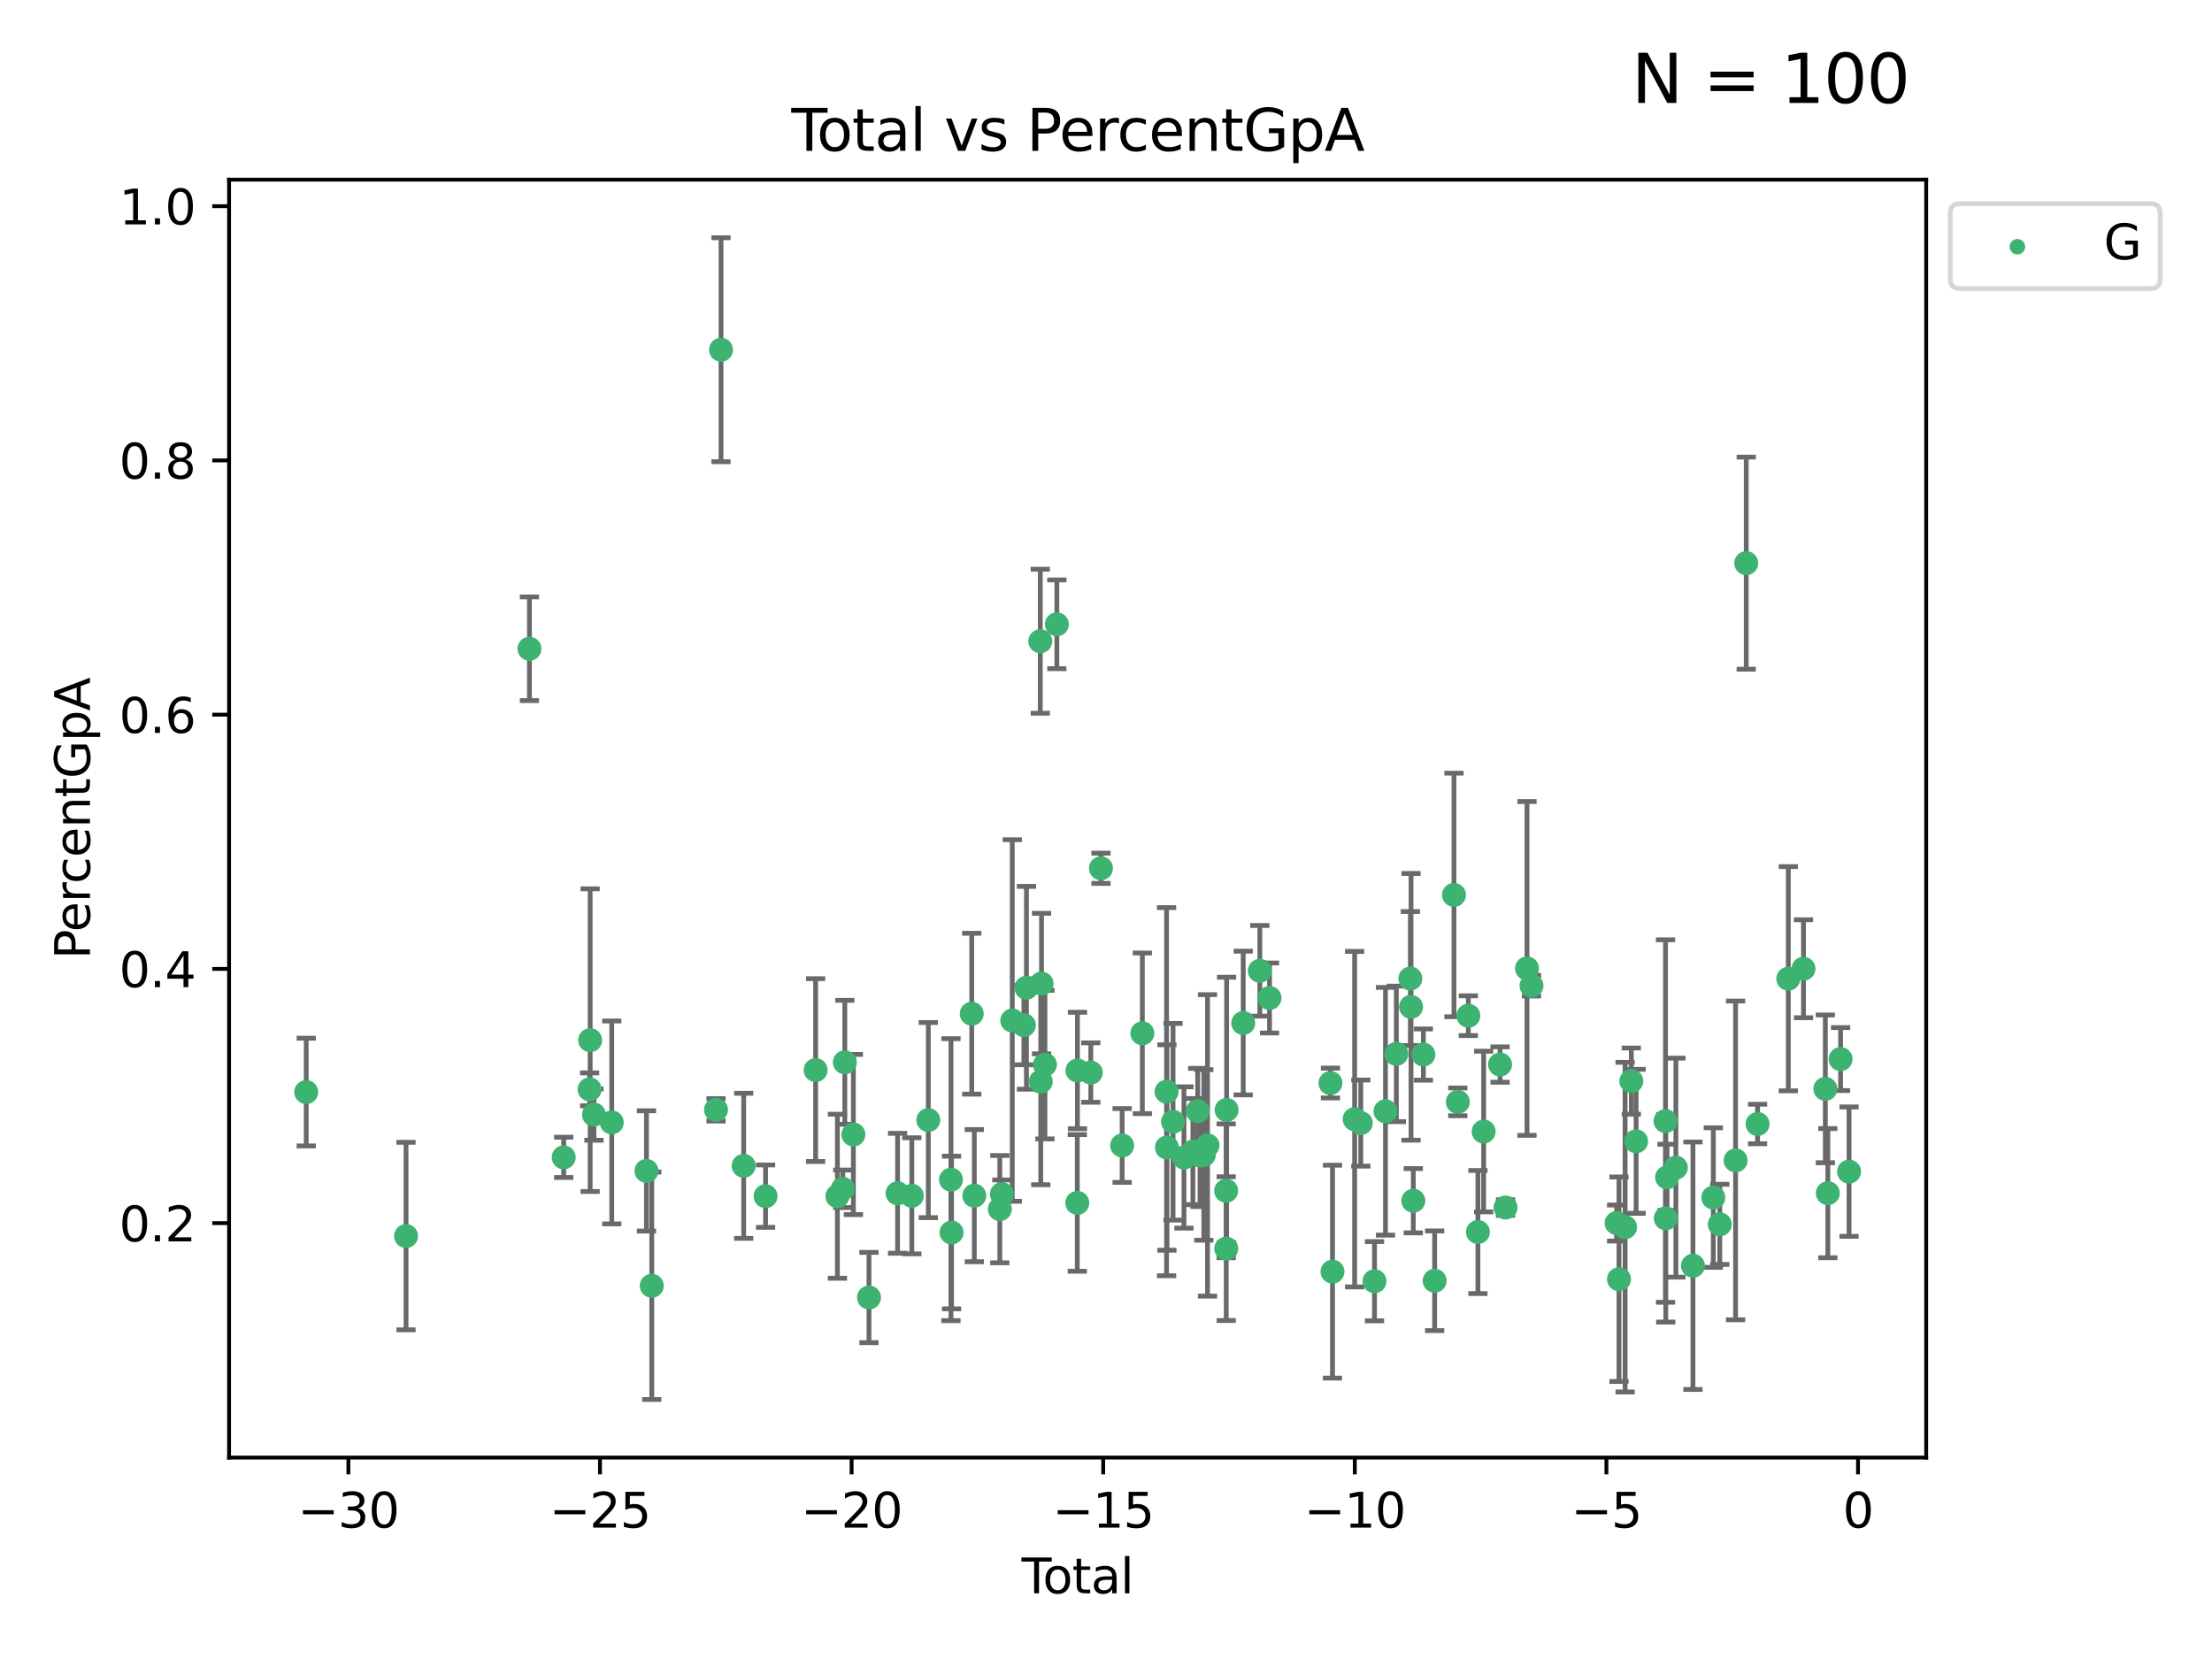 <?xml version="1.0" encoding="utf-8" standalone="no"?>
<!DOCTYPE svg PUBLIC "-//W3C//DTD SVG 1.1//EN"
  "http://www.w3.org/Graphics/SVG/1.1/DTD/svg11.dtd">
<svg xmlns:xlink="http://www.w3.org/1999/xlink" width="460.8pt" height="345.6pt" viewBox="0 0 460.8 345.6" xmlns="http://www.w3.org/2000/svg" version="1.1">
 <defs>
  <style type="text/css">*{stroke-linejoin: round; stroke-linecap: butt}</style>
 </defs>
 <g id="figure_1">
  <g id="patch_1">
   <path d="M 0 345.6 
L 460.8 345.6 
L 460.8 0 
L 0 0 
z
" style="fill: #ffffff"/>
  </g>
  <g id="axes_1">
   <g id="patch_2">
    <path d="M 47.72 303.64 
L 401.26 303.64 
L 401.26 37.423 
L 47.72 37.423 
z
" style="fill: #ffffff"/>
   </g>
   <g id="PathCollection_1">
    <defs>
     <path id="ma1c0bc550c" d="M 0 1.118 
C 0.297 1.118 0.581 1 0.791 0.791 
C 1 0.581 1.118 0.297 1.118 0 
C 1.118 -0.297 1 -0.581 0.791 -0.791 
C 0.581 -1 0.297 -1.118 0 -1.118 
C -0.297 -1.118 -0.581 -1 -0.791 -0.791 
C -1 -0.581 -1.118 -0.297 -1.118 0 
C -1.118 0.297 -1 0.581 -0.791 0.791 
C -0.581 1 -0.297 1.118 0 1.118 
z
" style="stroke: #3cb371"/>
    </defs>
    <g clip-path="url(#p8ec0e86114)">
     <use xlink:href="#ma1c0bc550c" x="63.79" y="227.501" style="fill: #3cb371; stroke: #3cb371"/>
     <use xlink:href="#ma1c0bc550c" x="84.584" y="257.493" style="fill: #3cb371; stroke: #3cb371"/>
     <use xlink:href="#ma1c0bc550c" x="110.295" y="135.148" style="fill: #3cb371; stroke: #3cb371"/>
     <use xlink:href="#ma1c0bc550c" x="117.432" y="241.097" style="fill: #3cb371; stroke: #3cb371"/>
     <use xlink:href="#ma1c0bc550c" x="122.83" y="226.935" style="fill: #3cb371; stroke: #3cb371"/>
     <use xlink:href="#ma1c0bc550c" x="122.939" y="216.686" style="fill: #3cb371; stroke: #3cb371"/>
     <use xlink:href="#ma1c0bc550c" x="123.732" y="232.194" style="fill: #3cb371; stroke: #3cb371"/>
     <use xlink:href="#ma1c0bc550c" x="127.442" y="233.824" style="fill: #3cb371; stroke: #3cb371"/>
     <use xlink:href="#ma1c0bc550c" x="134.671" y="243.923" style="fill: #3cb371; stroke: #3cb371"/>
     <use xlink:href="#ma1c0bc550c" x="135.777" y="267.851" style="fill: #3cb371; stroke: #3cb371"/>
     <use xlink:href="#ma1c0bc550c" x="149.161" y="231.199" style="fill: #3cb371; stroke: #3cb371"/>
     <use xlink:href="#ma1c0bc550c" x="150.202" y="72.855" style="fill: #3cb371; stroke: #3cb371"/>
     <use xlink:href="#ma1c0bc550c" x="154.924" y="242.856" style="fill: #3cb371; stroke: #3cb371"/>
     <use xlink:href="#ma1c0bc550c" x="159.482" y="249.182" style="fill: #3cb371; stroke: #3cb371"/>
     <use xlink:href="#ma1c0bc550c" x="169.912" y="222.917" style="fill: #3cb371; stroke: #3cb371"/>
     <use xlink:href="#ma1c0bc550c" x="174.448" y="249.199" style="fill: #3cb371; stroke: #3cb371"/>
     <use xlink:href="#ma1c0bc550c" x="175.56" y="247.65" style="fill: #3cb371; stroke: #3cb371"/>
     <use xlink:href="#ma1c0bc550c" x="175.992" y="221.297" style="fill: #3cb371; stroke: #3cb371"/>
     <use xlink:href="#ma1c0bc550c" x="177.774" y="236.339" style="fill: #3cb371; stroke: #3cb371"/>
     <use xlink:href="#ma1c0bc550c" x="181.024" y="270.296" style="fill: #3cb371; stroke: #3cb371"/>
     <use xlink:href="#ma1c0bc550c" x="186.982" y="248.583" style="fill: #3cb371; stroke: #3cb371"/>
     <use xlink:href="#ma1c0bc550c" x="189.948" y="249.106" style="fill: #3cb371; stroke: #3cb371"/>
     <use xlink:href="#ma1c0bc550c" x="193.383" y="233.333" style="fill: #3cb371; stroke: #3cb371"/>
     <use xlink:href="#ma1c0bc550c" x="198.106" y="245.746" style="fill: #3cb371; stroke: #3cb371"/>
     <use xlink:href="#ma1c0bc550c" x="198.223" y="256.754" style="fill: #3cb371; stroke: #3cb371"/>
     <use xlink:href="#ma1c0bc550c" x="202.432" y="211.175" style="fill: #3cb371; stroke: #3cb371"/>
     <use xlink:href="#ma1c0bc550c" x="202.97" y="249.077" style="fill: #3cb371; stroke: #3cb371"/>
     <use xlink:href="#ma1c0bc550c" x="208.28" y="251.889" style="fill: #3cb371; stroke: #3cb371"/>
     <use xlink:href="#ma1c0bc550c" x="208.709" y="248.76" style="fill: #3cb371; stroke: #3cb371"/>
     <use xlink:href="#ma1c0bc550c" x="210.875" y="212.592" style="fill: #3cb371; stroke: #3cb371"/>
     <use xlink:href="#ma1c0bc550c" x="213.292" y="213.559" style="fill: #3cb371; stroke: #3cb371"/>
     <use xlink:href="#ma1c0bc550c" x="213.828" y="205.77" style="fill: #3cb371; stroke: #3cb371"/>
     <use xlink:href="#ma1c0bc550c" x="216.71" y="133.581" style="fill: #3cb371; stroke: #3cb371"/>
     <use xlink:href="#ma1c0bc550c" x="216.808" y="225.324" style="fill: #3cb371; stroke: #3cb371"/>
     <use xlink:href="#ma1c0bc550c" x="216.969" y="204.898" style="fill: #3cb371; stroke: #3cb371"/>
     <use xlink:href="#ma1c0bc550c" x="217.679" y="221.783" style="fill: #3cb371; stroke: #3cb371"/>
     <use xlink:href="#ma1c0bc550c" x="220.164" y="130.056" style="fill: #3cb371; stroke: #3cb371"/>
     <use xlink:href="#ma1c0bc550c" x="224.422" y="250.587" style="fill: #3cb371; stroke: #3cb371"/>
     <use xlink:href="#ma1c0bc550c" x="224.451" y="223.001" style="fill: #3cb371; stroke: #3cb371"/>
     <use xlink:href="#ma1c0bc550c" x="227.235" y="223.433" style="fill: #3cb371; stroke: #3cb371"/>
     <use xlink:href="#ma1c0bc550c" x="229.349" y="180.877" style="fill: #3cb371; stroke: #3cb371"/>
     <use xlink:href="#ma1c0bc550c" x="233.764" y="238.622" style="fill: #3cb371; stroke: #3cb371"/>
     <use xlink:href="#ma1c0bc550c" x="237.972" y="215.259" style="fill: #3cb371; stroke: #3cb371"/>
     <use xlink:href="#ma1c0bc550c" x="243.019" y="227.415" style="fill: #3cb371; stroke: #3cb371"/>
     <use xlink:href="#ma1c0bc550c" x="243.092" y="239.046" style="fill: #3cb371; stroke: #3cb371"/>
     <use xlink:href="#ma1c0bc550c" x="244.363" y="233.687" style="fill: #3cb371; stroke: #3cb371"/>
     <use xlink:href="#ma1c0bc550c" x="246.643" y="241.123" style="fill: #3cb371; stroke: #3cb371"/>
     <use xlink:href="#ma1c0bc550c" x="248.504" y="239.894" style="fill: #3cb371; stroke: #3cb371"/>
     <use xlink:href="#ma1c0bc550c" x="249.504" y="231.463" style="fill: #3cb371; stroke: #3cb371"/>
     <use xlink:href="#ma1c0bc550c" x="249.991" y="240.72" style="fill: #3cb371; stroke: #3cb371"/>
     <use xlink:href="#ma1c0bc550c" x="250.776" y="240.596" style="fill: #3cb371; stroke: #3cb371"/>
     <use xlink:href="#ma1c0bc550c" x="251.547" y="238.606" style="fill: #3cb371; stroke: #3cb371"/>
     <use xlink:href="#ma1c0bc550c" x="255.434" y="248.066" style="fill: #3cb371; stroke: #3cb371"/>
     <use xlink:href="#ma1c0bc550c" x="255.444" y="260.113" style="fill: #3cb371; stroke: #3cb371"/>
     <use xlink:href="#ma1c0bc550c" x="255.527" y="231.219" style="fill: #3cb371; stroke: #3cb371"/>
     <use xlink:href="#ma1c0bc550c" x="258.988" y="213.115" style="fill: #3cb371; stroke: #3cb371"/>
     <use xlink:href="#ma1c0bc550c" x="262.445" y="202.239" style="fill: #3cb371; stroke: #3cb371"/>
     <use xlink:href="#ma1c0bc550c" x="264.466" y="207.902" style="fill: #3cb371; stroke: #3cb371"/>
     <use xlink:href="#ma1c0bc550c" x="277.159" y="225.619" style="fill: #3cb371; stroke: #3cb371"/>
     <use xlink:href="#ma1c0bc550c" x="277.582" y="264.905" style="fill: #3cb371; stroke: #3cb371"/>
     <use xlink:href="#ma1c0bc550c" x="282.195" y="233.14" style="fill: #3cb371; stroke: #3cb371"/>
     <use xlink:href="#ma1c0bc550c" x="283.479" y="233.956" style="fill: #3cb371; stroke: #3cb371"/>
     <use xlink:href="#ma1c0bc550c" x="286.335" y="266.899" style="fill: #3cb371; stroke: #3cb371"/>
     <use xlink:href="#ma1c0bc550c" x="288.62" y="231.495" style="fill: #3cb371; stroke: #3cb371"/>
     <use xlink:href="#ma1c0bc550c" x="290.885" y="219.542" style="fill: #3cb371; stroke: #3cb371"/>
     <use xlink:href="#ma1c0bc550c" x="293.808" y="203.846" style="fill: #3cb371; stroke: #3cb371"/>
     <use xlink:href="#ma1c0bc550c" x="293.943" y="209.74" style="fill: #3cb371; stroke: #3cb371"/>
     <use xlink:href="#ma1c0bc550c" x="294.415" y="250.135" style="fill: #3cb371; stroke: #3cb371"/>
     <use xlink:href="#ma1c0bc550c" x="296.515" y="219.681" style="fill: #3cb371; stroke: #3cb371"/>
     <use xlink:href="#ma1c0bc550c" x="298.863" y="266.805" style="fill: #3cb371; stroke: #3cb371"/>
     <use xlink:href="#ma1c0bc550c" x="302.888" y="186.43" style="fill: #3cb371; stroke: #3cb371"/>
     <use xlink:href="#ma1c0bc550c" x="303.686" y="229.537" style="fill: #3cb371; stroke: #3cb371"/>
     <use xlink:href="#ma1c0bc550c" x="305.883" y="211.588" style="fill: #3cb371; stroke: #3cb371"/>
     <use xlink:href="#ma1c0bc550c" x="307.876" y="256.652" style="fill: #3cb371; stroke: #3cb371"/>
     <use xlink:href="#ma1c0bc550c" x="309.072" y="235.724" style="fill: #3cb371; stroke: #3cb371"/>
     <use xlink:href="#ma1c0bc550c" x="312.491" y="221.765" style="fill: #3cb371; stroke: #3cb371"/>
     <use xlink:href="#ma1c0bc550c" x="313.628" y="251.548" style="fill: #3cb371; stroke: #3cb371"/>
     <use xlink:href="#ma1c0bc550c" x="318.1" y="201.739" style="fill: #3cb371; stroke: #3cb371"/>
     <use xlink:href="#ma1c0bc550c" x="319.039" y="205.342" style="fill: #3cb371; stroke: #3cb371"/>
     <use xlink:href="#ma1c0bc550c" x="336.77" y="254.779" style="fill: #3cb371; stroke: #3cb371"/>
     <use xlink:href="#ma1c0bc550c" x="337.265" y="266.485" style="fill: #3cb371; stroke: #3cb371"/>
     <use xlink:href="#ma1c0bc550c" x="338.538" y="255.638" style="fill: #3cb371; stroke: #3cb371"/>
     <use xlink:href="#ma1c0bc550c" x="339.835" y="225.207" style="fill: #3cb371; stroke: #3cb371"/>
     <use xlink:href="#ma1c0bc550c" x="340.832" y="237.757" style="fill: #3cb371; stroke: #3cb371"/>
     <use xlink:href="#ma1c0bc550c" x="346.956" y="233.537" style="fill: #3cb371; stroke: #3cb371"/>
     <use xlink:href="#ma1c0bc550c" x="347.01" y="253.799" style="fill: #3cb371; stroke: #3cb371"/>
     <use xlink:href="#ma1c0bc550c" x="347.281" y="245.261" style="fill: #3cb371; stroke: #3cb371"/>
     <use xlink:href="#ma1c0bc550c" x="349.118" y="243.241" style="fill: #3cb371; stroke: #3cb371"/>
     <use xlink:href="#ma1c0bc550c" x="352.672" y="263.676" style="fill: #3cb371; stroke: #3cb371"/>
     <use xlink:href="#ma1c0bc550c" x="356.916" y="249.477" style="fill: #3cb371; stroke: #3cb371"/>
     <use xlink:href="#ma1c0bc550c" x="358.266" y="255.055" style="fill: #3cb371; stroke: #3cb371"/>
     <use xlink:href="#ma1c0bc550c" x="361.553" y="241.735" style="fill: #3cb371; stroke: #3cb371"/>
     <use xlink:href="#ma1c0bc550c" x="363.772" y="117.316" style="fill: #3cb371; stroke: #3cb371"/>
     <use xlink:href="#ma1c0bc550c" x="366.132" y="234.151" style="fill: #3cb371; stroke: #3cb371"/>
     <use xlink:href="#ma1c0bc550c" x="372.535" y="203.882" style="fill: #3cb371; stroke: #3cb371"/>
     <use xlink:href="#ma1c0bc550c" x="375.7" y="201.806" style="fill: #3cb371; stroke: #3cb371"/>
     <use xlink:href="#ma1c0bc550c" x="380.25" y="226.828" style="fill: #3cb371; stroke: #3cb371"/>
     <use xlink:href="#ma1c0bc550c" x="380.771" y="248.556" style="fill: #3cb371; stroke: #3cb371"/>
     <use xlink:href="#ma1c0bc550c" x="383.429" y="220.625" style="fill: #3cb371; stroke: #3cb371"/>
     <use xlink:href="#ma1c0bc550c" x="385.19" y="244.072" style="fill: #3cb371; stroke: #3cb371"/>
    </g>
   </g>
   <g id="matplotlib.axis_1">
    <g id="xtick_1">
     <g id="line2d_1">
      <defs>
       <path id="m48dff472cf" d="M 0 0 
L 0 3.5 
" style="stroke: #000000; stroke-width: 0.8"/>
      </defs>
      <g>
       <use xlink:href="#m48dff472cf" x="72.577" y="303.64" style="stroke: #000000; stroke-width: 0.8"/>
      </g>
     </g>
     <g id="text_1">
      <!-- −30 -->
      <g transform="translate(62.024 318.238) scale(0.1 -0.1)">
       <defs>
        <path id="DejaVuSans-2212" d="M 678 2272 
L 4684 2272 
L 4684 1741 
L 678 1741 
L 678 2272 
z
" transform="scale(0.016)"/>
        <path id="DejaVuSans-33" d="M 2597 2516 
Q 3050 2419 3304 2112 
Q 3559 1806 3559 1356 
Q 3559 666 3084 287 
Q 2609 -91 1734 -91 
Q 1441 -91 1130 -33 
Q 819 25 488 141 
L 488 750 
Q 750 597 1062 519 
Q 1375 441 1716 441 
Q 2309 441 2620 675 
Q 2931 909 2931 1356 
Q 2931 1769 2642 2001 
Q 2353 2234 1838 2234 
L 1294 2234 
L 1294 2753 
L 1863 2753 
Q 2328 2753 2575 2939 
Q 2822 3125 2822 3475 
Q 2822 3834 2567 4026 
Q 2313 4219 1838 4219 
Q 1578 4219 1281 4162 
Q 984 4106 628 3988 
L 628 4550 
Q 988 4650 1302 4700 
Q 1616 4750 1894 4750 
Q 2613 4750 3031 4423 
Q 3450 4097 3450 3541 
Q 3450 3153 3228 2886 
Q 3006 2619 2597 2516 
z
" transform="scale(0.016)"/>
        <path id="DejaVuSans-30" d="M 2034 4250 
Q 1547 4250 1301 3770 
Q 1056 3291 1056 2328 
Q 1056 1369 1301 889 
Q 1547 409 2034 409 
Q 2525 409 2770 889 
Q 3016 1369 3016 2328 
Q 3016 3291 2770 3770 
Q 2525 4250 2034 4250 
z
M 2034 4750 
Q 2819 4750 3233 4129 
Q 3647 3509 3647 2328 
Q 3647 1150 3233 529 
Q 2819 -91 2034 -91 
Q 1250 -91 836 529 
Q 422 1150 422 2328 
Q 422 3509 836 4129 
Q 1250 4750 2034 4750 
z
" transform="scale(0.016)"/>
       </defs>
       <use xlink:href="#DejaVuSans-2212"/>
       <use xlink:href="#DejaVuSans-33" x="83.789"/>
       <use xlink:href="#DejaVuSans-30" x="147.412"/>
      </g>
     </g>
    </g>
    <g id="xtick_2">
     <g id="line2d_2">
      <g>
       <use xlink:href="#m48dff472cf" x="124.99" y="303.64" style="stroke: #000000; stroke-width: 0.8"/>
      </g>
     </g>
     <g id="text_2">
      <!-- −25 -->
      <g transform="translate(114.438 318.238) scale(0.1 -0.1)">
       <defs>
        <path id="DejaVuSans-32" d="M 1228 531 
L 3431 531 
L 3431 0 
L 469 0 
L 469 531 
Q 828 903 1448 1529 
Q 2069 2156 2228 2338 
Q 2531 2678 2651 2914 
Q 2772 3150 2772 3378 
Q 2772 3750 2511 3984 
Q 2250 4219 1831 4219 
Q 1534 4219 1204 4116 
Q 875 4013 500 3803 
L 500 4441 
Q 881 4594 1212 4672 
Q 1544 4750 1819 4750 
Q 2544 4750 2975 4387 
Q 3406 4025 3406 3419 
Q 3406 3131 3298 2873 
Q 3191 2616 2906 2266 
Q 2828 2175 2409 1742 
Q 1991 1309 1228 531 
z
" transform="scale(0.016)"/>
        <path id="DejaVuSans-35" d="M 691 4666 
L 3169 4666 
L 3169 4134 
L 1269 4134 
L 1269 2991 
Q 1406 3038 1543 3061 
Q 1681 3084 1819 3084 
Q 2600 3084 3056 2656 
Q 3513 2228 3513 1497 
Q 3513 744 3044 326 
Q 2575 -91 1722 -91 
Q 1428 -91 1123 -41 
Q 819 9 494 109 
L 494 744 
Q 775 591 1075 516 
Q 1375 441 1709 441 
Q 2250 441 2565 725 
Q 2881 1009 2881 1497 
Q 2881 1984 2565 2268 
Q 2250 2553 1709 2553 
Q 1456 2553 1204 2497 
Q 953 2441 691 2322 
L 691 4666 
z
" transform="scale(0.016)"/>
       </defs>
       <use xlink:href="#DejaVuSans-2212"/>
       <use xlink:href="#DejaVuSans-32" x="83.789"/>
       <use xlink:href="#DejaVuSans-35" x="147.412"/>
      </g>
     </g>
    </g>
    <g id="xtick_3">
     <g id="line2d_3">
      <g>
       <use xlink:href="#m48dff472cf" x="177.404" y="303.64" style="stroke: #000000; stroke-width: 0.8"/>
      </g>
     </g>
     <g id="text_3">
      <!-- −20 -->
      <g transform="translate(166.852 318.238) scale(0.1 -0.1)">
       <use xlink:href="#DejaVuSans-2212"/>
       <use xlink:href="#DejaVuSans-32" x="83.789"/>
       <use xlink:href="#DejaVuSans-30" x="147.412"/>
      </g>
     </g>
    </g>
    <g id="xtick_4">
     <g id="line2d_4">
      <g>
       <use xlink:href="#m48dff472cf" x="229.818" y="303.64" style="stroke: #000000; stroke-width: 0.8"/>
      </g>
     </g>
     <g id="text_4">
      <!-- −15 -->
      <g transform="translate(219.265 318.238) scale(0.1 -0.1)">
       <defs>
        <path id="DejaVuSans-31" d="M 794 531 
L 1825 531 
L 1825 4091 
L 703 3866 
L 703 4441 
L 1819 4666 
L 2450 4666 
L 2450 531 
L 3481 531 
L 3481 0 
L 794 0 
L 794 531 
z
" transform="scale(0.016)"/>
       </defs>
       <use xlink:href="#DejaVuSans-2212"/>
       <use xlink:href="#DejaVuSans-31" x="83.789"/>
       <use xlink:href="#DejaVuSans-35" x="147.412"/>
      </g>
     </g>
    </g>
    <g id="xtick_5">
     <g id="line2d_5">
      <g>
       <use xlink:href="#m48dff472cf" x="282.231" y="303.64" style="stroke: #000000; stroke-width: 0.8"/>
      </g>
     </g>
     <g id="text_5">
      <!-- −10 -->
      <g transform="translate(271.679 318.238) scale(0.1 -0.1)">
       <use xlink:href="#DejaVuSans-2212"/>
       <use xlink:href="#DejaVuSans-31" x="83.789"/>
       <use xlink:href="#DejaVuSans-30" x="147.412"/>
      </g>
     </g>
    </g>
    <g id="xtick_6">
     <g id="line2d_6">
      <g>
       <use xlink:href="#m48dff472cf" x="334.645" y="303.64" style="stroke: #000000; stroke-width: 0.8"/>
      </g>
     </g>
     <g id="text_6">
      <!-- −5 -->
      <g transform="translate(327.274 318.238) scale(0.1 -0.1)">
       <use xlink:href="#DejaVuSans-2212"/>
       <use xlink:href="#DejaVuSans-35" x="83.789"/>
      </g>
     </g>
    </g>
    <g id="xtick_7">
     <g id="line2d_7">
      <g>
       <use xlink:href="#m48dff472cf" x="387.059" y="303.64" style="stroke: #000000; stroke-width: 0.8"/>
      </g>
     </g>
     <g id="text_7">
      <!-- 0 -->
      <g transform="translate(383.878 318.238) scale(0.1 -0.1)">
       <use xlink:href="#DejaVuSans-30"/>
      </g>
     </g>
    </g>
    <g id="text_8">
     <!-- Total -->
     <g transform="translate(212.813 331.917) scale(0.1 -0.1)">
      <defs>
       <path id="DejaVuSans-54" d="M -19 4666 
L 3928 4666 
L 3928 4134 
L 2272 4134 
L 2272 0 
L 1638 0 
L 1638 4134 
L -19 4134 
L -19 4666 
z
" transform="scale(0.016)"/>
       <path id="DejaVuSans-6f" d="M 1959 3097 
Q 1497 3097 1228 2736 
Q 959 2375 959 1747 
Q 959 1119 1226 758 
Q 1494 397 1959 397 
Q 2419 397 2687 759 
Q 2956 1122 2956 1747 
Q 2956 2369 2687 2733 
Q 2419 3097 1959 3097 
z
M 1959 3584 
Q 2709 3584 3137 3096 
Q 3566 2609 3566 1747 
Q 3566 888 3137 398 
Q 2709 -91 1959 -91 
Q 1206 -91 779 398 
Q 353 888 353 1747 
Q 353 2609 779 3096 
Q 1206 3584 1959 3584 
z
" transform="scale(0.016)"/>
       <path id="DejaVuSans-74" d="M 1172 4494 
L 1172 3500 
L 2356 3500 
L 2356 3053 
L 1172 3053 
L 1172 1153 
Q 1172 725 1289 603 
Q 1406 481 1766 481 
L 2356 481 
L 2356 0 
L 1766 0 
Q 1100 0 847 248 
Q 594 497 594 1153 
L 594 3053 
L 172 3053 
L 172 3500 
L 594 3500 
L 594 4494 
L 1172 4494 
z
" transform="scale(0.016)"/>
       <path id="DejaVuSans-61" d="M 2194 1759 
Q 1497 1759 1228 1600 
Q 959 1441 959 1056 
Q 959 750 1161 570 
Q 1363 391 1709 391 
Q 2188 391 2477 730 
Q 2766 1069 2766 1631 
L 2766 1759 
L 2194 1759 
z
M 3341 1997 
L 3341 0 
L 2766 0 
L 2766 531 
Q 2569 213 2275 61 
Q 1981 -91 1556 -91 
Q 1019 -91 701 211 
Q 384 513 384 1019 
Q 384 1609 779 1909 
Q 1175 2209 1959 2209 
L 2766 2209 
L 2766 2266 
Q 2766 2663 2505 2880 
Q 2244 3097 1772 3097 
Q 1472 3097 1187 3025 
Q 903 2953 641 2809 
L 641 3341 
Q 956 3463 1253 3523 
Q 1550 3584 1831 3584 
Q 2591 3584 2966 3190 
Q 3341 2797 3341 1997 
z
" transform="scale(0.016)"/>
       <path id="DejaVuSans-6c" d="M 603 4863 
L 1178 4863 
L 1178 0 
L 603 0 
L 603 4863 
z
" transform="scale(0.016)"/>
      </defs>
      <use xlink:href="#DejaVuSans-54"/>
      <use xlink:href="#DejaVuSans-6f" x="44.084"/>
      <use xlink:href="#DejaVuSans-74" x="105.266"/>
      <use xlink:href="#DejaVuSans-61" x="144.475"/>
      <use xlink:href="#DejaVuSans-6c" x="205.754"/>
     </g>
    </g>
   </g>
   <g id="matplotlib.axis_2">
    <g id="ytick_1">
     <g id="line2d_8">
      <defs>
       <path id="m23b1e1ea6a" d="M 0 0 
L -3.5 0 
" style="stroke: #000000; stroke-width: 0.8"/>
      </defs>
      <g>
       <use xlink:href="#m23b1e1ea6a" x="47.72" y="254.802" style="stroke: #000000; stroke-width: 0.8"/>
      </g>
     </g>
     <g id="text_9">
      <!-- 0.2 -->
      <g transform="translate(24.817 258.601) scale(0.1 -0.1)">
       <defs>
        <path id="DejaVuSans-2e" d="M 684 794 
L 1344 794 
L 1344 0 
L 684 0 
L 684 794 
z
" transform="scale(0.016)"/>
       </defs>
       <use xlink:href="#DejaVuSans-30"/>
       <use xlink:href="#DejaVuSans-2e" x="63.623"/>
       <use xlink:href="#DejaVuSans-32" x="95.41"/>
      </g>
     </g>
    </g>
    <g id="ytick_2">
     <g id="line2d_9">
      <g>
       <use xlink:href="#m23b1e1ea6a" x="47.72" y="201.839" style="stroke: #000000; stroke-width: 0.8"/>
      </g>
     </g>
     <g id="text_10">
      <!-- 0.4 -->
      <g transform="translate(24.817 205.638) scale(0.1 -0.1)">
       <defs>
        <path id="DejaVuSans-34" d="M 2419 4116 
L 825 1625 
L 2419 1625 
L 2419 4116 
z
M 2253 4666 
L 3047 4666 
L 3047 1625 
L 3713 1625 
L 3713 1100 
L 3047 1100 
L 3047 0 
L 2419 0 
L 2419 1100 
L 313 1100 
L 313 1709 
L 2253 4666 
z
" transform="scale(0.016)"/>
       </defs>
       <use xlink:href="#DejaVuSans-30"/>
       <use xlink:href="#DejaVuSans-2e" x="63.623"/>
       <use xlink:href="#DejaVuSans-34" x="95.41"/>
      </g>
     </g>
    </g>
    <g id="ytick_3">
     <g id="line2d_10">
      <g>
       <use xlink:href="#m23b1e1ea6a" x="47.72" y="148.876" style="stroke: #000000; stroke-width: 0.8"/>
      </g>
     </g>
     <g id="text_11">
      <!-- 0.6 -->
      <g transform="translate(24.817 152.675) scale(0.1 -0.1)">
       <defs>
        <path id="DejaVuSans-36" d="M 2113 2584 
Q 1688 2584 1439 2293 
Q 1191 2003 1191 1497 
Q 1191 994 1439 701 
Q 1688 409 2113 409 
Q 2538 409 2786 701 
Q 3034 994 3034 1497 
Q 3034 2003 2786 2293 
Q 2538 2584 2113 2584 
z
M 3366 4563 
L 3366 3988 
Q 3128 4100 2886 4159 
Q 2644 4219 2406 4219 
Q 1781 4219 1451 3797 
Q 1122 3375 1075 2522 
Q 1259 2794 1537 2939 
Q 1816 3084 2150 3084 
Q 2853 3084 3261 2657 
Q 3669 2231 3669 1497 
Q 3669 778 3244 343 
Q 2819 -91 2113 -91 
Q 1303 -91 875 529 
Q 447 1150 447 2328 
Q 447 3434 972 4092 
Q 1497 4750 2381 4750 
Q 2619 4750 2861 4703 
Q 3103 4656 3366 4563 
z
" transform="scale(0.016)"/>
       </defs>
       <use xlink:href="#DejaVuSans-30"/>
       <use xlink:href="#DejaVuSans-2e" x="63.623"/>
       <use xlink:href="#DejaVuSans-36" x="95.41"/>
      </g>
     </g>
    </g>
    <g id="ytick_4">
     <g id="line2d_11">
      <g>
       <use xlink:href="#m23b1e1ea6a" x="47.72" y="95.913" style="stroke: #000000; stroke-width: 0.8"/>
      </g>
     </g>
     <g id="text_12">
      <!-- 0.8 -->
      <g transform="translate(24.817 99.712) scale(0.1 -0.1)">
       <defs>
        <path id="DejaVuSans-38" d="M 2034 2216 
Q 1584 2216 1326 1975 
Q 1069 1734 1069 1313 
Q 1069 891 1326 650 
Q 1584 409 2034 409 
Q 2484 409 2743 651 
Q 3003 894 3003 1313 
Q 3003 1734 2745 1975 
Q 2488 2216 2034 2216 
z
M 1403 2484 
Q 997 2584 770 2862 
Q 544 3141 544 3541 
Q 544 4100 942 4425 
Q 1341 4750 2034 4750 
Q 2731 4750 3128 4425 
Q 3525 4100 3525 3541 
Q 3525 3141 3298 2862 
Q 3072 2584 2669 2484 
Q 3125 2378 3379 2068 
Q 3634 1759 3634 1313 
Q 3634 634 3220 271 
Q 2806 -91 2034 -91 
Q 1263 -91 848 271 
Q 434 634 434 1313 
Q 434 1759 690 2068 
Q 947 2378 1403 2484 
z
M 1172 3481 
Q 1172 3119 1398 2916 
Q 1625 2713 2034 2713 
Q 2441 2713 2670 2916 
Q 2900 3119 2900 3481 
Q 2900 3844 2670 4047 
Q 2441 4250 2034 4250 
Q 1625 4250 1398 4047 
Q 1172 3844 1172 3481 
z
" transform="scale(0.016)"/>
       </defs>
       <use xlink:href="#DejaVuSans-30"/>
       <use xlink:href="#DejaVuSans-2e" x="63.623"/>
       <use xlink:href="#DejaVuSans-38" x="95.41"/>
      </g>
     </g>
    </g>
    <g id="ytick_5">
     <g id="line2d_12">
      <g>
       <use xlink:href="#m23b1e1ea6a" x="47.72" y="42.95" style="stroke: #000000; stroke-width: 0.8"/>
      </g>
     </g>
     <g id="text_13">
      <!-- 1.0 -->
      <g transform="translate(24.817 46.749) scale(0.1 -0.1)">
       <use xlink:href="#DejaVuSans-31"/>
       <use xlink:href="#DejaVuSans-2e" x="63.623"/>
       <use xlink:href="#DejaVuSans-30" x="95.41"/>
      </g>
     </g>
    </g>
    <g id="text_14">
     <!-- PercentGpA -->
     <g transform="translate(18.737 199.808) rotate(-90) scale(0.1 -0.1)">
      <defs>
       <path id="DejaVuSans-50" d="M 1259 4147 
L 1259 2394 
L 2053 2394 
Q 2494 2394 2734 2622 
Q 2975 2850 2975 3272 
Q 2975 3691 2734 3919 
Q 2494 4147 2053 4147 
L 1259 4147 
z
M 628 4666 
L 2053 4666 
Q 2838 4666 3239 4311 
Q 3641 3956 3641 3272 
Q 3641 2581 3239 2228 
Q 2838 1875 2053 1875 
L 1259 1875 
L 1259 0 
L 628 0 
L 628 4666 
z
" transform="scale(0.016)"/>
       <path id="DejaVuSans-65" d="M 3597 1894 
L 3597 1613 
L 953 1613 
Q 991 1019 1311 708 
Q 1631 397 2203 397 
Q 2534 397 2845 478 
Q 3156 559 3463 722 
L 3463 178 
Q 3153 47 2828 -22 
Q 2503 -91 2169 -91 
Q 1331 -91 842 396 
Q 353 884 353 1716 
Q 353 2575 817 3079 
Q 1281 3584 2069 3584 
Q 2775 3584 3186 3129 
Q 3597 2675 3597 1894 
z
M 3022 2063 
Q 3016 2534 2758 2815 
Q 2500 3097 2075 3097 
Q 1594 3097 1305 2825 
Q 1016 2553 972 2059 
L 3022 2063 
z
" transform="scale(0.016)"/>
       <path id="DejaVuSans-72" d="M 2631 2963 
Q 2534 3019 2420 3045 
Q 2306 3072 2169 3072 
Q 1681 3072 1420 2755 
Q 1159 2438 1159 1844 
L 1159 0 
L 581 0 
L 581 3500 
L 1159 3500 
L 1159 2956 
Q 1341 3275 1631 3429 
Q 1922 3584 2338 3584 
Q 2397 3584 2469 3576 
Q 2541 3569 2628 3553 
L 2631 2963 
z
" transform="scale(0.016)"/>
       <path id="DejaVuSans-63" d="M 3122 3366 
L 3122 2828 
Q 2878 2963 2633 3030 
Q 2388 3097 2138 3097 
Q 1578 3097 1268 2742 
Q 959 2388 959 1747 
Q 959 1106 1268 751 
Q 1578 397 2138 397 
Q 2388 397 2633 464 
Q 2878 531 3122 666 
L 3122 134 
Q 2881 22 2623 -34 
Q 2366 -91 2075 -91 
Q 1284 -91 818 406 
Q 353 903 353 1747 
Q 353 2603 823 3093 
Q 1294 3584 2113 3584 
Q 2378 3584 2631 3529 
Q 2884 3475 3122 3366 
z
" transform="scale(0.016)"/>
       <path id="DejaVuSans-6e" d="M 3513 2113 
L 3513 0 
L 2938 0 
L 2938 2094 
Q 2938 2591 2744 2837 
Q 2550 3084 2163 3084 
Q 1697 3084 1428 2787 
Q 1159 2491 1159 1978 
L 1159 0 
L 581 0 
L 581 3500 
L 1159 3500 
L 1159 2956 
Q 1366 3272 1645 3428 
Q 1925 3584 2291 3584 
Q 2894 3584 3203 3211 
Q 3513 2838 3513 2113 
z
" transform="scale(0.016)"/>
       <path id="DejaVuSans-47" d="M 3809 666 
L 3809 1919 
L 2778 1919 
L 2778 2438 
L 4434 2438 
L 4434 434 
Q 4069 175 3628 42 
Q 3188 -91 2688 -91 
Q 1594 -91 976 548 
Q 359 1188 359 2328 
Q 359 3472 976 4111 
Q 1594 4750 2688 4750 
Q 3144 4750 3555 4637 
Q 3966 4525 4313 4306 
L 4313 3634 
Q 3963 3931 3569 4081 
Q 3175 4231 2741 4231 
Q 1884 4231 1454 3753 
Q 1025 3275 1025 2328 
Q 1025 1384 1454 906 
Q 1884 428 2741 428 
Q 3075 428 3337 486 
Q 3600 544 3809 666 
z
" transform="scale(0.016)"/>
       <path id="DejaVuSans-70" d="M 1159 525 
L 1159 -1331 
L 581 -1331 
L 581 3500 
L 1159 3500 
L 1159 2969 
Q 1341 3281 1617 3432 
Q 1894 3584 2278 3584 
Q 2916 3584 3314 3078 
Q 3713 2572 3713 1747 
Q 3713 922 3314 415 
Q 2916 -91 2278 -91 
Q 1894 -91 1617 61 
Q 1341 213 1159 525 
z
M 3116 1747 
Q 3116 2381 2855 2742 
Q 2594 3103 2138 3103 
Q 1681 3103 1420 2742 
Q 1159 2381 1159 1747 
Q 1159 1113 1420 752 
Q 1681 391 2138 391 
Q 2594 391 2855 752 
Q 3116 1113 3116 1747 
z
" transform="scale(0.016)"/>
       <path id="DejaVuSans-41" d="M 2188 4044 
L 1331 1722 
L 3047 1722 
L 2188 4044 
z
M 1831 4666 
L 2547 4666 
L 4325 0 
L 3669 0 
L 3244 1197 
L 1141 1197 
L 716 0 
L 50 0 
L 1831 4666 
z
" transform="scale(0.016)"/>
      </defs>
      <use xlink:href="#DejaVuSans-50"/>
      <use xlink:href="#DejaVuSans-65" x="56.678"/>
      <use xlink:href="#DejaVuSans-72" x="118.201"/>
      <use xlink:href="#DejaVuSans-63" x="157.064"/>
      <use xlink:href="#DejaVuSans-65" x="212.045"/>
      <use xlink:href="#DejaVuSans-6e" x="273.568"/>
      <use xlink:href="#DejaVuSans-74" x="336.947"/>
      <use xlink:href="#DejaVuSans-47" x="376.156"/>
      <use xlink:href="#DejaVuSans-70" x="453.646"/>
      <use xlink:href="#DejaVuSans-41" x="517.123"/>
     </g>
    </g>
   </g>
   <g id="LineCollection_1">
    <path d="M 63.79 238.718 
L 63.79 216.283 
" clip-path="url(#p8ec0e86114)" style="fill: none; stroke: #696969"/>
    <path d="M 84.584 277.025 
L 84.584 237.961 
" clip-path="url(#p8ec0e86114)" style="fill: none; stroke: #696969"/>
    <path d="M 110.295 145.945 
L 110.295 124.351 
" clip-path="url(#p8ec0e86114)" style="fill: none; stroke: #696969"/>
    <path d="M 117.432 245.288 
L 117.432 236.905 
" clip-path="url(#p8ec0e86114)" style="fill: none; stroke: #696969"/>
    <path d="M 122.83 230.362 
L 122.83 223.507 
" clip-path="url(#p8ec0e86114)" style="fill: none; stroke: #696969"/>
    <path d="M 122.939 248.213 
L 122.939 185.159 
" clip-path="url(#p8ec0e86114)" style="fill: none; stroke: #696969"/>
    <path d="M 123.732 237.535 
L 123.732 226.854 
" clip-path="url(#p8ec0e86114)" style="fill: none; stroke: #696969"/>
    <path d="M 127.442 254.956 
L 127.442 212.691 
" clip-path="url(#p8ec0e86114)" style="fill: none; stroke: #696969"/>
    <path d="M 134.671 256.449 
L 134.671 231.396 
" clip-path="url(#p8ec0e86114)" style="fill: none; stroke: #696969"/>
    <path d="M 135.777 291.539 
L 135.777 244.163 
" clip-path="url(#p8ec0e86114)" style="fill: none; stroke: #696969"/>
    <path d="M 149.161 233.54 
L 149.161 228.858 
" clip-path="url(#p8ec0e86114)" style="fill: none; stroke: #696969"/>
    <path d="M 150.202 96.187 
L 150.202 49.524 
" clip-path="url(#p8ec0e86114)" style="fill: none; stroke: #696969"/>
    <path d="M 154.924 257.967 
L 154.924 227.745 
" clip-path="url(#p8ec0e86114)" style="fill: none; stroke: #696969"/>
    <path d="M 159.482 255.681 
L 159.482 242.684 
" clip-path="url(#p8ec0e86114)" style="fill: none; stroke: #696969"/>
    <path d="M 169.912 241.962 
L 169.912 203.873 
" clip-path="url(#p8ec0e86114)" style="fill: none; stroke: #696969"/>
    <path d="M 174.448 266.282 
L 174.448 232.116 
" clip-path="url(#p8ec0e86114)" style="fill: none; stroke: #696969"/>
    <path d="M 175.56 251.558 
L 175.56 243.741 
" clip-path="url(#p8ec0e86114)" style="fill: none; stroke: #696969"/>
    <path d="M 175.992 234.21 
L 175.992 208.384 
" clip-path="url(#p8ec0e86114)" style="fill: none; stroke: #696969"/>
    <path d="M 177.774 253.02 
L 177.774 219.657 
" clip-path="url(#p8ec0e86114)" style="fill: none; stroke: #696969"/>
    <path d="M 181.024 279.7 
L 181.024 260.892 
" clip-path="url(#p8ec0e86114)" style="fill: none; stroke: #696969"/>
    <path d="M 186.982 261.072 
L 186.982 236.094 
" clip-path="url(#p8ec0e86114)" style="fill: none; stroke: #696969"/>
    <path d="M 189.948 261.196 
L 189.948 237.017 
" clip-path="url(#p8ec0e86114)" style="fill: none; stroke: #696969"/>
    <path d="M 193.383 253.661 
L 193.383 213.006 
" clip-path="url(#p8ec0e86114)" style="fill: none; stroke: #696969"/>
    <path d="M 198.106 275.115 
L 198.106 216.377 
" clip-path="url(#p8ec0e86114)" style="fill: none; stroke: #696969"/>
    <path d="M 198.223 272.653 
L 198.223 240.856 
" clip-path="url(#p8ec0e86114)" style="fill: none; stroke: #696969"/>
    <path d="M 202.432 227.93 
L 202.432 194.421 
" clip-path="url(#p8ec0e86114)" style="fill: none; stroke: #696969"/>
    <path d="M 202.97 262.84 
L 202.97 235.314 
" clip-path="url(#p8ec0e86114)" style="fill: none; stroke: #696969"/>
    <path d="M 208.28 263.06 
L 208.28 240.719 
" clip-path="url(#p8ec0e86114)" style="fill: none; stroke: #696969"/>
    <path d="M 208.709 251.715 
L 208.709 245.805 
" clip-path="url(#p8ec0e86114)" style="fill: none; stroke: #696969"/>
    <path d="M 210.875 250.255 
L 210.875 174.928 
" clip-path="url(#p8ec0e86114)" style="fill: none; stroke: #696969"/>
    <path d="M 213.292 221.816 
L 213.292 205.302 
" clip-path="url(#p8ec0e86114)" style="fill: none; stroke: #696969"/>
    <path d="M 213.828 226.889 
L 213.828 184.65 
" clip-path="url(#p8ec0e86114)" style="fill: none; stroke: #696969"/>
    <path d="M 216.71 148.583 
L 216.71 118.58 
" clip-path="url(#p8ec0e86114)" style="fill: none; stroke: #696969"/>
    <path d="M 216.808 246.801 
L 216.808 203.846 
" clip-path="url(#p8ec0e86114)" style="fill: none; stroke: #696969"/>
    <path d="M 216.969 219.532 
L 216.969 190.264 
" clip-path="url(#p8ec0e86114)" style="fill: none; stroke: #696969"/>
    <path d="M 217.679 237.258 
L 217.679 206.309 
" clip-path="url(#p8ec0e86114)" style="fill: none; stroke: #696969"/>
    <path d="M 220.164 139.298 
L 220.164 120.813 
" clip-path="url(#p8ec0e86114)" style="fill: none; stroke: #696969"/>
    <path d="M 224.422 264.822 
L 224.422 236.353 
" clip-path="url(#p8ec0e86114)" style="fill: none; stroke: #696969"/>
    <path d="M 224.451 235.13 
L 224.451 210.873 
" clip-path="url(#p8ec0e86114)" style="fill: none; stroke: #696969"/>
    <path d="M 227.235 229.623 
L 227.235 217.243 
" clip-path="url(#p8ec0e86114)" style="fill: none; stroke: #696969"/>
    <path d="M 229.349 184.03 
L 229.349 177.724 
" clip-path="url(#p8ec0e86114)" style="fill: none; stroke: #696969"/>
    <path d="M 233.764 246.307 
L 233.764 230.937 
" clip-path="url(#p8ec0e86114)" style="fill: none; stroke: #696969"/>
    <path d="M 237.972 231.991 
L 237.972 198.527 
" clip-path="url(#p8ec0e86114)" style="fill: none; stroke: #696969"/>
    <path d="M 243.019 265.763 
L 243.019 189.067 
" clip-path="url(#p8ec0e86114)" style="fill: none; stroke: #696969"/>
    <path d="M 243.092 260.443 
L 243.092 217.65 
" clip-path="url(#p8ec0e86114)" style="fill: none; stroke: #696969"/>
    <path d="M 244.363 254.171 
L 244.363 213.203 
" clip-path="url(#p8ec0e86114)" style="fill: none; stroke: #696969"/>
    <path d="M 246.643 255.84 
L 246.643 226.407 
" clip-path="url(#p8ec0e86114)" style="fill: none; stroke: #696969"/>
    <path d="M 248.504 250.945 
L 248.504 228.843 
" clip-path="url(#p8ec0e86114)" style="fill: none; stroke: #696969"/>
    <path d="M 249.504 240.365 
L 249.504 222.561 
" clip-path="url(#p8ec0e86114)" style="fill: none; stroke: #696969"/>
    <path d="M 249.991 251.338 
L 249.991 230.102 
" clip-path="url(#p8ec0e86114)" style="fill: none; stroke: #696969"/>
    <path d="M 250.776 258.362 
L 250.776 222.83 
" clip-path="url(#p8ec0e86114)" style="fill: none; stroke: #696969"/>
    <path d="M 251.547 270.003 
L 251.547 207.21 
" clip-path="url(#p8ec0e86114)" style="fill: none; stroke: #696969"/>
    <path d="M 255.434 262.01 
L 255.434 234.122 
" clip-path="url(#p8ec0e86114)" style="fill: none; stroke: #696969"/>
    <path d="M 255.444 275.089 
L 255.444 245.136 
" clip-path="url(#p8ec0e86114)" style="fill: none; stroke: #696969"/>
    <path d="M 255.527 258.863 
L 255.527 203.575 
" clip-path="url(#p8ec0e86114)" style="fill: none; stroke: #696969"/>
    <path d="M 258.988 228.086 
L 258.988 198.144 
" clip-path="url(#p8ec0e86114)" style="fill: none; stroke: #696969"/>
    <path d="M 262.445 211.678 
L 262.445 192.8 
" clip-path="url(#p8ec0e86114)" style="fill: none; stroke: #696969"/>
    <path d="M 264.466 215.195 
L 264.466 200.61 
" clip-path="url(#p8ec0e86114)" style="fill: none; stroke: #696969"/>
    <path d="M 277.159 228.727 
L 277.159 222.51 
" clip-path="url(#p8ec0e86114)" style="fill: none; stroke: #696969"/>
    <path d="M 277.582 287.081 
L 277.582 242.729 
" clip-path="url(#p8ec0e86114)" style="fill: none; stroke: #696969"/>
    <path d="M 282.195 268.086 
L 282.195 198.194 
" clip-path="url(#p8ec0e86114)" style="fill: none; stroke: #696969"/>
    <path d="M 283.479 242.928 
L 283.479 224.984 
" clip-path="url(#p8ec0e86114)" style="fill: none; stroke: #696969"/>
    <path d="M 286.335 275.153 
L 286.335 258.645 
" clip-path="url(#p8ec0e86114)" style="fill: none; stroke: #696969"/>
    <path d="M 288.62 257.298 
L 288.62 205.692 
" clip-path="url(#p8ec0e86114)" style="fill: none; stroke: #696969"/>
    <path d="M 290.885 233.66 
L 290.885 205.425 
" clip-path="url(#p8ec0e86114)" style="fill: none; stroke: #696969"/>
    <path d="M 293.808 217.803 
L 293.808 189.889 
" clip-path="url(#p8ec0e86114)" style="fill: none; stroke: #696969"/>
    <path d="M 293.943 237.519 
L 293.943 181.962 
" clip-path="url(#p8ec0e86114)" style="fill: none; stroke: #696969"/>
    <path d="M 294.415 256.831 
L 294.415 243.438 
" clip-path="url(#p8ec0e86114)" style="fill: none; stroke: #696969"/>
    <path d="M 296.515 225.016 
L 296.515 214.346 
" clip-path="url(#p8ec0e86114)" style="fill: none; stroke: #696969"/>
    <path d="M 298.863 277.184 
L 298.863 256.425 
" clip-path="url(#p8ec0e86114)" style="fill: none; stroke: #696969"/>
    <path d="M 302.888 211.798 
L 302.888 161.062 
" clip-path="url(#p8ec0e86114)" style="fill: none; stroke: #696969"/>
    <path d="M 303.686 232.43 
L 303.686 226.643 
" clip-path="url(#p8ec0e86114)" style="fill: none; stroke: #696969"/>
    <path d="M 305.883 215.729 
L 305.883 207.447 
" clip-path="url(#p8ec0e86114)" style="fill: none; stroke: #696969"/>
    <path d="M 307.876 269.469 
L 307.876 243.836 
" clip-path="url(#p8ec0e86114)" style="fill: none; stroke: #696969"/>
    <path d="M 309.072 252.463 
L 309.072 218.984 
" clip-path="url(#p8ec0e86114)" style="fill: none; stroke: #696969"/>
    <path d="M 312.491 225.449 
L 312.491 218.082 
" clip-path="url(#p8ec0e86114)" style="fill: none; stroke: #696969"/>
    <path d="M 313.628 253.177 
L 313.628 249.919 
" clip-path="url(#p8ec0e86114)" style="fill: none; stroke: #696969"/>
    <path d="M 318.1 236.509 
L 318.1 166.969 
" clip-path="url(#p8ec0e86114)" style="fill: none; stroke: #696969"/>
    <path d="M 319.039 207.491 
L 319.039 203.192 
" clip-path="url(#p8ec0e86114)" style="fill: none; stroke: #696969"/>
    <path d="M 336.77 258.533 
L 336.77 251.024 
" clip-path="url(#p8ec0e86114)" style="fill: none; stroke: #696969"/>
    <path d="M 337.265 287.787 
L 337.265 245.182 
" clip-path="url(#p8ec0e86114)" style="fill: none; stroke: #696969"/>
    <path d="M 338.538 289.972 
L 338.538 221.304 
" clip-path="url(#p8ec0e86114)" style="fill: none; stroke: #696969"/>
    <path d="M 339.835 232.1 
L 339.835 218.314 
" clip-path="url(#p8ec0e86114)" style="fill: none; stroke: #696969"/>
    <path d="M 340.832 252.752 
L 340.832 222.761 
" clip-path="url(#p8ec0e86114)" style="fill: none; stroke: #696969"/>
    <path d="M 346.956 271.292 
L 346.956 195.781 
" clip-path="url(#p8ec0e86114)" style="fill: none; stroke: #696969"/>
    <path d="M 347.01 275.412 
L 347.01 232.187 
" clip-path="url(#p8ec0e86114)" style="fill: none; stroke: #696969"/>
    <path d="M 347.281 252.153 
L 347.281 238.368 
" clip-path="url(#p8ec0e86114)" style="fill: none; stroke: #696969"/>
    <path d="M 349.118 266.057 
L 349.118 220.425 
" clip-path="url(#p8ec0e86114)" style="fill: none; stroke: #696969"/>
    <path d="M 352.672 289.449 
L 352.672 237.902 
" clip-path="url(#p8ec0e86114)" style="fill: none; stroke: #696969"/>
    <path d="M 356.916 264.013 
L 356.916 234.941 
" clip-path="url(#p8ec0e86114)" style="fill: none; stroke: #696969"/>
    <path d="M 358.266 263.405 
L 358.266 246.705 
" clip-path="url(#p8ec0e86114)" style="fill: none; stroke: #696969"/>
    <path d="M 361.553 274.939 
L 361.553 208.532 
" clip-path="url(#p8ec0e86114)" style="fill: none; stroke: #696969"/>
    <path d="M 363.772 139.408 
L 363.772 95.224 
" clip-path="url(#p8ec0e86114)" style="fill: none; stroke: #696969"/>
    <path d="M 366.132 238.265 
L 366.132 230.037 
" clip-path="url(#p8ec0e86114)" style="fill: none; stroke: #696969"/>
    <path d="M 372.535 227.233 
L 372.535 180.531 
" clip-path="url(#p8ec0e86114)" style="fill: none; stroke: #696969"/>
    <path d="M 375.7 212.009 
L 375.7 191.603 
" clip-path="url(#p8ec0e86114)" style="fill: none; stroke: #696969"/>
    <path d="M 380.25 242.22 
L 380.25 211.435 
" clip-path="url(#p8ec0e86114)" style="fill: none; stroke: #696969"/>
    <path d="M 380.771 262.009 
L 380.771 235.104 
" clip-path="url(#p8ec0e86114)" style="fill: none; stroke: #696969"/>
    <path d="M 383.429 227.189 
L 383.429 214.061 
" clip-path="url(#p8ec0e86114)" style="fill: none; stroke: #696969"/>
    <path d="M 385.19 257.549 
L 385.19 230.596 
" clip-path="url(#p8ec0e86114)" style="fill: none; stroke: #696969"/>
   </g>
   <g id="line2d_13">
    <defs>
     <path id="mb45da0e905" d="M 2 0 
L -2 -0 
" style="stroke: #696969"/>
    </defs>
    <g clip-path="url(#p8ec0e86114)">
     <use xlink:href="#mb45da0e905" x="63.79" y="238.718" style="fill: #696969; stroke: #696969"/>
     <use xlink:href="#mb45da0e905" x="84.584" y="277.025" style="fill: #696969; stroke: #696969"/>
     <use xlink:href="#mb45da0e905" x="110.295" y="145.945" style="fill: #696969; stroke: #696969"/>
     <use xlink:href="#mb45da0e905" x="117.432" y="245.288" style="fill: #696969; stroke: #696969"/>
     <use xlink:href="#mb45da0e905" x="122.83" y="230.362" style="fill: #696969; stroke: #696969"/>
     <use xlink:href="#mb45da0e905" x="122.939" y="248.213" style="fill: #696969; stroke: #696969"/>
     <use xlink:href="#mb45da0e905" x="123.732" y="237.535" style="fill: #696969; stroke: #696969"/>
     <use xlink:href="#mb45da0e905" x="127.442" y="254.956" style="fill: #696969; stroke: #696969"/>
     <use xlink:href="#mb45da0e905" x="134.671" y="256.449" style="fill: #696969; stroke: #696969"/>
     <use xlink:href="#mb45da0e905" x="135.777" y="291.539" style="fill: #696969; stroke: #696969"/>
     <use xlink:href="#mb45da0e905" x="149.161" y="233.54" style="fill: #696969; stroke: #696969"/>
     <use xlink:href="#mb45da0e905" x="150.202" y="96.187" style="fill: #696969; stroke: #696969"/>
     <use xlink:href="#mb45da0e905" x="154.924" y="257.967" style="fill: #696969; stroke: #696969"/>
     <use xlink:href="#mb45da0e905" x="159.482" y="255.681" style="fill: #696969; stroke: #696969"/>
     <use xlink:href="#mb45da0e905" x="169.912" y="241.962" style="fill: #696969; stroke: #696969"/>
     <use xlink:href="#mb45da0e905" x="174.448" y="266.282" style="fill: #696969; stroke: #696969"/>
     <use xlink:href="#mb45da0e905" x="175.56" y="251.558" style="fill: #696969; stroke: #696969"/>
     <use xlink:href="#mb45da0e905" x="175.992" y="234.21" style="fill: #696969; stroke: #696969"/>
     <use xlink:href="#mb45da0e905" x="177.774" y="253.02" style="fill: #696969; stroke: #696969"/>
     <use xlink:href="#mb45da0e905" x="181.024" y="279.7" style="fill: #696969; stroke: #696969"/>
     <use xlink:href="#mb45da0e905" x="186.982" y="261.072" style="fill: #696969; stroke: #696969"/>
     <use xlink:href="#mb45da0e905" x="189.948" y="261.196" style="fill: #696969; stroke: #696969"/>
     <use xlink:href="#mb45da0e905" x="193.383" y="253.661" style="fill: #696969; stroke: #696969"/>
     <use xlink:href="#mb45da0e905" x="198.106" y="275.115" style="fill: #696969; stroke: #696969"/>
     <use xlink:href="#mb45da0e905" x="198.223" y="272.653" style="fill: #696969; stroke: #696969"/>
     <use xlink:href="#mb45da0e905" x="202.432" y="227.93" style="fill: #696969; stroke: #696969"/>
     <use xlink:href="#mb45da0e905" x="202.97" y="262.84" style="fill: #696969; stroke: #696969"/>
     <use xlink:href="#mb45da0e905" x="208.28" y="263.06" style="fill: #696969; stroke: #696969"/>
     <use xlink:href="#mb45da0e905" x="208.709" y="251.715" style="fill: #696969; stroke: #696969"/>
     <use xlink:href="#mb45da0e905" x="210.875" y="250.255" style="fill: #696969; stroke: #696969"/>
     <use xlink:href="#mb45da0e905" x="213.292" y="221.816" style="fill: #696969; stroke: #696969"/>
     <use xlink:href="#mb45da0e905" x="213.828" y="226.889" style="fill: #696969; stroke: #696969"/>
     <use xlink:href="#mb45da0e905" x="216.71" y="148.583" style="fill: #696969; stroke: #696969"/>
     <use xlink:href="#mb45da0e905" x="216.808" y="246.801" style="fill: #696969; stroke: #696969"/>
     <use xlink:href="#mb45da0e905" x="216.969" y="219.532" style="fill: #696969; stroke: #696969"/>
     <use xlink:href="#mb45da0e905" x="217.679" y="237.258" style="fill: #696969; stroke: #696969"/>
     <use xlink:href="#mb45da0e905" x="220.164" y="139.298" style="fill: #696969; stroke: #696969"/>
     <use xlink:href="#mb45da0e905" x="224.422" y="264.822" style="fill: #696969; stroke: #696969"/>
     <use xlink:href="#mb45da0e905" x="224.451" y="235.13" style="fill: #696969; stroke: #696969"/>
     <use xlink:href="#mb45da0e905" x="227.235" y="229.623" style="fill: #696969; stroke: #696969"/>
     <use xlink:href="#mb45da0e905" x="229.349" y="184.03" style="fill: #696969; stroke: #696969"/>
     <use xlink:href="#mb45da0e905" x="233.764" y="246.307" style="fill: #696969; stroke: #696969"/>
     <use xlink:href="#mb45da0e905" x="237.972" y="231.991" style="fill: #696969; stroke: #696969"/>
     <use xlink:href="#mb45da0e905" x="243.019" y="265.763" style="fill: #696969; stroke: #696969"/>
     <use xlink:href="#mb45da0e905" x="243.092" y="260.443" style="fill: #696969; stroke: #696969"/>
     <use xlink:href="#mb45da0e905" x="244.363" y="254.171" style="fill: #696969; stroke: #696969"/>
     <use xlink:href="#mb45da0e905" x="246.643" y="255.84" style="fill: #696969; stroke: #696969"/>
     <use xlink:href="#mb45da0e905" x="248.504" y="250.945" style="fill: #696969; stroke: #696969"/>
     <use xlink:href="#mb45da0e905" x="249.504" y="240.365" style="fill: #696969; stroke: #696969"/>
     <use xlink:href="#mb45da0e905" x="249.991" y="251.338" style="fill: #696969; stroke: #696969"/>
     <use xlink:href="#mb45da0e905" x="250.776" y="258.362" style="fill: #696969; stroke: #696969"/>
     <use xlink:href="#mb45da0e905" x="251.547" y="270.003" style="fill: #696969; stroke: #696969"/>
     <use xlink:href="#mb45da0e905" x="255.434" y="262.01" style="fill: #696969; stroke: #696969"/>
     <use xlink:href="#mb45da0e905" x="255.444" y="275.089" style="fill: #696969; stroke: #696969"/>
     <use xlink:href="#mb45da0e905" x="255.527" y="258.863" style="fill: #696969; stroke: #696969"/>
     <use xlink:href="#mb45da0e905" x="258.988" y="228.086" style="fill: #696969; stroke: #696969"/>
     <use xlink:href="#mb45da0e905" x="262.445" y="211.678" style="fill: #696969; stroke: #696969"/>
     <use xlink:href="#mb45da0e905" x="264.466" y="215.195" style="fill: #696969; stroke: #696969"/>
     <use xlink:href="#mb45da0e905" x="277.159" y="228.727" style="fill: #696969; stroke: #696969"/>
     <use xlink:href="#mb45da0e905" x="277.582" y="287.081" style="fill: #696969; stroke: #696969"/>
     <use xlink:href="#mb45da0e905" x="282.195" y="268.086" style="fill: #696969; stroke: #696969"/>
     <use xlink:href="#mb45da0e905" x="283.479" y="242.928" style="fill: #696969; stroke: #696969"/>
     <use xlink:href="#mb45da0e905" x="286.335" y="275.153" style="fill: #696969; stroke: #696969"/>
     <use xlink:href="#mb45da0e905" x="288.62" y="257.298" style="fill: #696969; stroke: #696969"/>
     <use xlink:href="#mb45da0e905" x="290.885" y="233.66" style="fill: #696969; stroke: #696969"/>
     <use xlink:href="#mb45da0e905" x="293.808" y="217.803" style="fill: #696969; stroke: #696969"/>
     <use xlink:href="#mb45da0e905" x="293.943" y="237.519" style="fill: #696969; stroke: #696969"/>
     <use xlink:href="#mb45da0e905" x="294.415" y="256.831" style="fill: #696969; stroke: #696969"/>
     <use xlink:href="#mb45da0e905" x="296.515" y="225.016" style="fill: #696969; stroke: #696969"/>
     <use xlink:href="#mb45da0e905" x="298.863" y="277.184" style="fill: #696969; stroke: #696969"/>
     <use xlink:href="#mb45da0e905" x="302.888" y="211.798" style="fill: #696969; stroke: #696969"/>
     <use xlink:href="#mb45da0e905" x="303.686" y="232.43" style="fill: #696969; stroke: #696969"/>
     <use xlink:href="#mb45da0e905" x="305.883" y="215.729" style="fill: #696969; stroke: #696969"/>
     <use xlink:href="#mb45da0e905" x="307.876" y="269.469" style="fill: #696969; stroke: #696969"/>
     <use xlink:href="#mb45da0e905" x="309.072" y="252.463" style="fill: #696969; stroke: #696969"/>
     <use xlink:href="#mb45da0e905" x="312.491" y="225.449" style="fill: #696969; stroke: #696969"/>
     <use xlink:href="#mb45da0e905" x="313.628" y="253.177" style="fill: #696969; stroke: #696969"/>
     <use xlink:href="#mb45da0e905" x="318.1" y="236.509" style="fill: #696969; stroke: #696969"/>
     <use xlink:href="#mb45da0e905" x="319.039" y="207.491" style="fill: #696969; stroke: #696969"/>
     <use xlink:href="#mb45da0e905" x="336.77" y="258.533" style="fill: #696969; stroke: #696969"/>
     <use xlink:href="#mb45da0e905" x="337.265" y="287.787" style="fill: #696969; stroke: #696969"/>
     <use xlink:href="#mb45da0e905" x="338.538" y="289.972" style="fill: #696969; stroke: #696969"/>
     <use xlink:href="#mb45da0e905" x="339.835" y="232.1" style="fill: #696969; stroke: #696969"/>
     <use xlink:href="#mb45da0e905" x="340.832" y="252.752" style="fill: #696969; stroke: #696969"/>
     <use xlink:href="#mb45da0e905" x="346.956" y="271.292" style="fill: #696969; stroke: #696969"/>
     <use xlink:href="#mb45da0e905" x="347.01" y="275.412" style="fill: #696969; stroke: #696969"/>
     <use xlink:href="#mb45da0e905" x="347.281" y="252.153" style="fill: #696969; stroke: #696969"/>
     <use xlink:href="#mb45da0e905" x="349.118" y="266.057" style="fill: #696969; stroke: #696969"/>
     <use xlink:href="#mb45da0e905" x="352.672" y="289.449" style="fill: #696969; stroke: #696969"/>
     <use xlink:href="#mb45da0e905" x="356.916" y="264.013" style="fill: #696969; stroke: #696969"/>
     <use xlink:href="#mb45da0e905" x="358.266" y="263.405" style="fill: #696969; stroke: #696969"/>
     <use xlink:href="#mb45da0e905" x="361.553" y="274.939" style="fill: #696969; stroke: #696969"/>
     <use xlink:href="#mb45da0e905" x="363.772" y="139.408" style="fill: #696969; stroke: #696969"/>
     <use xlink:href="#mb45da0e905" x="366.132" y="238.265" style="fill: #696969; stroke: #696969"/>
     <use xlink:href="#mb45da0e905" x="372.535" y="227.233" style="fill: #696969; stroke: #696969"/>
     <use xlink:href="#mb45da0e905" x="375.7" y="212.009" style="fill: #696969; stroke: #696969"/>
     <use xlink:href="#mb45da0e905" x="380.25" y="242.22" style="fill: #696969; stroke: #696969"/>
     <use xlink:href="#mb45da0e905" x="380.771" y="262.009" style="fill: #696969; stroke: #696969"/>
     <use xlink:href="#mb45da0e905" x="383.429" y="227.189" style="fill: #696969; stroke: #696969"/>
     <use xlink:href="#mb45da0e905" x="385.19" y="257.549" style="fill: #696969; stroke: #696969"/>
    </g>
   </g>
   <g id="line2d_14">
    <g clip-path="url(#p8ec0e86114)">
     <use xlink:href="#mb45da0e905" x="63.79" y="216.283" style="fill: #696969; stroke: #696969"/>
     <use xlink:href="#mb45da0e905" x="84.584" y="237.961" style="fill: #696969; stroke: #696969"/>
     <use xlink:href="#mb45da0e905" x="110.295" y="124.351" style="fill: #696969; stroke: #696969"/>
     <use xlink:href="#mb45da0e905" x="117.432" y="236.905" style="fill: #696969; stroke: #696969"/>
     <use xlink:href="#mb45da0e905" x="122.83" y="223.507" style="fill: #696969; stroke: #696969"/>
     <use xlink:href="#mb45da0e905" x="122.939" y="185.159" style="fill: #696969; stroke: #696969"/>
     <use xlink:href="#mb45da0e905" x="123.732" y="226.854" style="fill: #696969; stroke: #696969"/>
     <use xlink:href="#mb45da0e905" x="127.442" y="212.691" style="fill: #696969; stroke: #696969"/>
     <use xlink:href="#mb45da0e905" x="134.671" y="231.396" style="fill: #696969; stroke: #696969"/>
     <use xlink:href="#mb45da0e905" x="135.777" y="244.163" style="fill: #696969; stroke: #696969"/>
     <use xlink:href="#mb45da0e905" x="149.161" y="228.858" style="fill: #696969; stroke: #696969"/>
     <use xlink:href="#mb45da0e905" x="150.202" y="49.524" style="fill: #696969; stroke: #696969"/>
     <use xlink:href="#mb45da0e905" x="154.924" y="227.745" style="fill: #696969; stroke: #696969"/>
     <use xlink:href="#mb45da0e905" x="159.482" y="242.684" style="fill: #696969; stroke: #696969"/>
     <use xlink:href="#mb45da0e905" x="169.912" y="203.873" style="fill: #696969; stroke: #696969"/>
     <use xlink:href="#mb45da0e905" x="174.448" y="232.116" style="fill: #696969; stroke: #696969"/>
     <use xlink:href="#mb45da0e905" x="175.56" y="243.741" style="fill: #696969; stroke: #696969"/>
     <use xlink:href="#mb45da0e905" x="175.992" y="208.384" style="fill: #696969; stroke: #696969"/>
     <use xlink:href="#mb45da0e905" x="177.774" y="219.657" style="fill: #696969; stroke: #696969"/>
     <use xlink:href="#mb45da0e905" x="181.024" y="260.892" style="fill: #696969; stroke: #696969"/>
     <use xlink:href="#mb45da0e905" x="186.982" y="236.094" style="fill: #696969; stroke: #696969"/>
     <use xlink:href="#mb45da0e905" x="189.948" y="237.017" style="fill: #696969; stroke: #696969"/>
     <use xlink:href="#mb45da0e905" x="193.383" y="213.006" style="fill: #696969; stroke: #696969"/>
     <use xlink:href="#mb45da0e905" x="198.106" y="216.377" style="fill: #696969; stroke: #696969"/>
     <use xlink:href="#mb45da0e905" x="198.223" y="240.856" style="fill: #696969; stroke: #696969"/>
     <use xlink:href="#mb45da0e905" x="202.432" y="194.421" style="fill: #696969; stroke: #696969"/>
     <use xlink:href="#mb45da0e905" x="202.97" y="235.314" style="fill: #696969; stroke: #696969"/>
     <use xlink:href="#mb45da0e905" x="208.28" y="240.719" style="fill: #696969; stroke: #696969"/>
     <use xlink:href="#mb45da0e905" x="208.709" y="245.805" style="fill: #696969; stroke: #696969"/>
     <use xlink:href="#mb45da0e905" x="210.875" y="174.928" style="fill: #696969; stroke: #696969"/>
     <use xlink:href="#mb45da0e905" x="213.292" y="205.302" style="fill: #696969; stroke: #696969"/>
     <use xlink:href="#mb45da0e905" x="213.828" y="184.65" style="fill: #696969; stroke: #696969"/>
     <use xlink:href="#mb45da0e905" x="216.71" y="118.58" style="fill: #696969; stroke: #696969"/>
     <use xlink:href="#mb45da0e905" x="216.808" y="203.846" style="fill: #696969; stroke: #696969"/>
     <use xlink:href="#mb45da0e905" x="216.969" y="190.264" style="fill: #696969; stroke: #696969"/>
     <use xlink:href="#mb45da0e905" x="217.679" y="206.309" style="fill: #696969; stroke: #696969"/>
     <use xlink:href="#mb45da0e905" x="220.164" y="120.813" style="fill: #696969; stroke: #696969"/>
     <use xlink:href="#mb45da0e905" x="224.422" y="236.353" style="fill: #696969; stroke: #696969"/>
     <use xlink:href="#mb45da0e905" x="224.451" y="210.873" style="fill: #696969; stroke: #696969"/>
     <use xlink:href="#mb45da0e905" x="227.235" y="217.243" style="fill: #696969; stroke: #696969"/>
     <use xlink:href="#mb45da0e905" x="229.349" y="177.724" style="fill: #696969; stroke: #696969"/>
     <use xlink:href="#mb45da0e905" x="233.764" y="230.937" style="fill: #696969; stroke: #696969"/>
     <use xlink:href="#mb45da0e905" x="237.972" y="198.527" style="fill: #696969; stroke: #696969"/>
     <use xlink:href="#mb45da0e905" x="243.019" y="189.067" style="fill: #696969; stroke: #696969"/>
     <use xlink:href="#mb45da0e905" x="243.092" y="217.65" style="fill: #696969; stroke: #696969"/>
     <use xlink:href="#mb45da0e905" x="244.363" y="213.203" style="fill: #696969; stroke: #696969"/>
     <use xlink:href="#mb45da0e905" x="246.643" y="226.407" style="fill: #696969; stroke: #696969"/>
     <use xlink:href="#mb45da0e905" x="248.504" y="228.843" style="fill: #696969; stroke: #696969"/>
     <use xlink:href="#mb45da0e905" x="249.504" y="222.561" style="fill: #696969; stroke: #696969"/>
     <use xlink:href="#mb45da0e905" x="249.991" y="230.102" style="fill: #696969; stroke: #696969"/>
     <use xlink:href="#mb45da0e905" x="250.776" y="222.83" style="fill: #696969; stroke: #696969"/>
     <use xlink:href="#mb45da0e905" x="251.547" y="207.21" style="fill: #696969; stroke: #696969"/>
     <use xlink:href="#mb45da0e905" x="255.434" y="234.122" style="fill: #696969; stroke: #696969"/>
     <use xlink:href="#mb45da0e905" x="255.444" y="245.136" style="fill: #696969; stroke: #696969"/>
     <use xlink:href="#mb45da0e905" x="255.527" y="203.575" style="fill: #696969; stroke: #696969"/>
     <use xlink:href="#mb45da0e905" x="258.988" y="198.144" style="fill: #696969; stroke: #696969"/>
     <use xlink:href="#mb45da0e905" x="262.445" y="192.8" style="fill: #696969; stroke: #696969"/>
     <use xlink:href="#mb45da0e905" x="264.466" y="200.61" style="fill: #696969; stroke: #696969"/>
     <use xlink:href="#mb45da0e905" x="277.159" y="222.51" style="fill: #696969; stroke: #696969"/>
     <use xlink:href="#mb45da0e905" x="277.582" y="242.729" style="fill: #696969; stroke: #696969"/>
     <use xlink:href="#mb45da0e905" x="282.195" y="198.194" style="fill: #696969; stroke: #696969"/>
     <use xlink:href="#mb45da0e905" x="283.479" y="224.984" style="fill: #696969; stroke: #696969"/>
     <use xlink:href="#mb45da0e905" x="286.335" y="258.645" style="fill: #696969; stroke: #696969"/>
     <use xlink:href="#mb45da0e905" x="288.62" y="205.692" style="fill: #696969; stroke: #696969"/>
     <use xlink:href="#mb45da0e905" x="290.885" y="205.425" style="fill: #696969; stroke: #696969"/>
     <use xlink:href="#mb45da0e905" x="293.808" y="189.889" style="fill: #696969; stroke: #696969"/>
     <use xlink:href="#mb45da0e905" x="293.943" y="181.962" style="fill: #696969; stroke: #696969"/>
     <use xlink:href="#mb45da0e905" x="294.415" y="243.438" style="fill: #696969; stroke: #696969"/>
     <use xlink:href="#mb45da0e905" x="296.515" y="214.346" style="fill: #696969; stroke: #696969"/>
     <use xlink:href="#mb45da0e905" x="298.863" y="256.425" style="fill: #696969; stroke: #696969"/>
     <use xlink:href="#mb45da0e905" x="302.888" y="161.062" style="fill: #696969; stroke: #696969"/>
     <use xlink:href="#mb45da0e905" x="303.686" y="226.643" style="fill: #696969; stroke: #696969"/>
     <use xlink:href="#mb45da0e905" x="305.883" y="207.447" style="fill: #696969; stroke: #696969"/>
     <use xlink:href="#mb45da0e905" x="307.876" y="243.836" style="fill: #696969; stroke: #696969"/>
     <use xlink:href="#mb45da0e905" x="309.072" y="218.984" style="fill: #696969; stroke: #696969"/>
     <use xlink:href="#mb45da0e905" x="312.491" y="218.082" style="fill: #696969; stroke: #696969"/>
     <use xlink:href="#mb45da0e905" x="313.628" y="249.919" style="fill: #696969; stroke: #696969"/>
     <use xlink:href="#mb45da0e905" x="318.1" y="166.969" style="fill: #696969; stroke: #696969"/>
     <use xlink:href="#mb45da0e905" x="319.039" y="203.192" style="fill: #696969; stroke: #696969"/>
     <use xlink:href="#mb45da0e905" x="336.77" y="251.024" style="fill: #696969; stroke: #696969"/>
     <use xlink:href="#mb45da0e905" x="337.265" y="245.182" style="fill: #696969; stroke: #696969"/>
     <use xlink:href="#mb45da0e905" x="338.538" y="221.304" style="fill: #696969; stroke: #696969"/>
     <use xlink:href="#mb45da0e905" x="339.835" y="218.314" style="fill: #696969; stroke: #696969"/>
     <use xlink:href="#mb45da0e905" x="340.832" y="222.761" style="fill: #696969; stroke: #696969"/>
     <use xlink:href="#mb45da0e905" x="346.956" y="195.781" style="fill: #696969; stroke: #696969"/>
     <use xlink:href="#mb45da0e905" x="347.01" y="232.187" style="fill: #696969; stroke: #696969"/>
     <use xlink:href="#mb45da0e905" x="347.281" y="238.368" style="fill: #696969; stroke: #696969"/>
     <use xlink:href="#mb45da0e905" x="349.118" y="220.425" style="fill: #696969; stroke: #696969"/>
     <use xlink:href="#mb45da0e905" x="352.672" y="237.902" style="fill: #696969; stroke: #696969"/>
     <use xlink:href="#mb45da0e905" x="356.916" y="234.941" style="fill: #696969; stroke: #696969"/>
     <use xlink:href="#mb45da0e905" x="358.266" y="246.705" style="fill: #696969; stroke: #696969"/>
     <use xlink:href="#mb45da0e905" x="361.553" y="208.532" style="fill: #696969; stroke: #696969"/>
     <use xlink:href="#mb45da0e905" x="363.772" y="95.224" style="fill: #696969; stroke: #696969"/>
     <use xlink:href="#mb45da0e905" x="366.132" y="230.037" style="fill: #696969; stroke: #696969"/>
     <use xlink:href="#mb45da0e905" x="372.535" y="180.531" style="fill: #696969; stroke: #696969"/>
     <use xlink:href="#mb45da0e905" x="375.7" y="191.603" style="fill: #696969; stroke: #696969"/>
     <use xlink:href="#mb45da0e905" x="380.25" y="211.435" style="fill: #696969; stroke: #696969"/>
     <use xlink:href="#mb45da0e905" x="380.771" y="235.104" style="fill: #696969; stroke: #696969"/>
     <use xlink:href="#mb45da0e905" x="383.429" y="214.061" style="fill: #696969; stroke: #696969"/>
     <use xlink:href="#mb45da0e905" x="385.19" y="230.596" style="fill: #696969; stroke: #696969"/>
    </g>
   </g>
   <g id="line2d_15">
    <defs>
     <path id="mc13c4ab920" d="M 0 2 
C 0.53 2 1.039 1.789 1.414 1.414 
C 1.789 1.039 2 0.53 2 0 
C 2 -0.53 1.789 -1.039 1.414 -1.414 
C 1.039 -1.789 0.53 -2 0 -2 
C -0.53 -2 -1.039 -1.789 -1.414 -1.414 
C -1.789 -1.039 -2 -0.53 -2 0 
C -2 0.53 -1.789 1.039 -1.414 1.414 
C -1.039 1.789 -0.53 2 0 2 
z
" style="stroke: #3cb371"/>
    </defs>
    <g clip-path="url(#p8ec0e86114)">
     <use xlink:href="#mc13c4ab920" x="63.79" y="227.501" style="fill: #3cb371; stroke: #3cb371"/>
     <use xlink:href="#mc13c4ab920" x="84.584" y="257.493" style="fill: #3cb371; stroke: #3cb371"/>
     <use xlink:href="#mc13c4ab920" x="110.295" y="135.148" style="fill: #3cb371; stroke: #3cb371"/>
     <use xlink:href="#mc13c4ab920" x="117.432" y="241.097" style="fill: #3cb371; stroke: #3cb371"/>
     <use xlink:href="#mc13c4ab920" x="122.83" y="226.935" style="fill: #3cb371; stroke: #3cb371"/>
     <use xlink:href="#mc13c4ab920" x="122.939" y="216.686" style="fill: #3cb371; stroke: #3cb371"/>
     <use xlink:href="#mc13c4ab920" x="123.732" y="232.194" style="fill: #3cb371; stroke: #3cb371"/>
     <use xlink:href="#mc13c4ab920" x="127.442" y="233.824" style="fill: #3cb371; stroke: #3cb371"/>
     <use xlink:href="#mc13c4ab920" x="134.671" y="243.923" style="fill: #3cb371; stroke: #3cb371"/>
     <use xlink:href="#mc13c4ab920" x="135.777" y="267.851" style="fill: #3cb371; stroke: #3cb371"/>
     <use xlink:href="#mc13c4ab920" x="149.161" y="231.199" style="fill: #3cb371; stroke: #3cb371"/>
     <use xlink:href="#mc13c4ab920" x="150.202" y="72.855" style="fill: #3cb371; stroke: #3cb371"/>
     <use xlink:href="#mc13c4ab920" x="154.924" y="242.856" style="fill: #3cb371; stroke: #3cb371"/>
     <use xlink:href="#mc13c4ab920" x="159.482" y="249.182" style="fill: #3cb371; stroke: #3cb371"/>
     <use xlink:href="#mc13c4ab920" x="169.912" y="222.917" style="fill: #3cb371; stroke: #3cb371"/>
     <use xlink:href="#mc13c4ab920" x="174.448" y="249.199" style="fill: #3cb371; stroke: #3cb371"/>
     <use xlink:href="#mc13c4ab920" x="175.56" y="247.65" style="fill: #3cb371; stroke: #3cb371"/>
     <use xlink:href="#mc13c4ab920" x="175.992" y="221.297" style="fill: #3cb371; stroke: #3cb371"/>
     <use xlink:href="#mc13c4ab920" x="177.774" y="236.339" style="fill: #3cb371; stroke: #3cb371"/>
     <use xlink:href="#mc13c4ab920" x="181.024" y="270.296" style="fill: #3cb371; stroke: #3cb371"/>
     <use xlink:href="#mc13c4ab920" x="186.982" y="248.583" style="fill: #3cb371; stroke: #3cb371"/>
     <use xlink:href="#mc13c4ab920" x="189.948" y="249.106" style="fill: #3cb371; stroke: #3cb371"/>
     <use xlink:href="#mc13c4ab920" x="193.383" y="233.333" style="fill: #3cb371; stroke: #3cb371"/>
     <use xlink:href="#mc13c4ab920" x="198.106" y="245.746" style="fill: #3cb371; stroke: #3cb371"/>
     <use xlink:href="#mc13c4ab920" x="198.223" y="256.754" style="fill: #3cb371; stroke: #3cb371"/>
     <use xlink:href="#mc13c4ab920" x="202.432" y="211.175" style="fill: #3cb371; stroke: #3cb371"/>
     <use xlink:href="#mc13c4ab920" x="202.97" y="249.077" style="fill: #3cb371; stroke: #3cb371"/>
     <use xlink:href="#mc13c4ab920" x="208.28" y="251.889" style="fill: #3cb371; stroke: #3cb371"/>
     <use xlink:href="#mc13c4ab920" x="208.709" y="248.76" style="fill: #3cb371; stroke: #3cb371"/>
     <use xlink:href="#mc13c4ab920" x="210.875" y="212.592" style="fill: #3cb371; stroke: #3cb371"/>
     <use xlink:href="#mc13c4ab920" x="213.292" y="213.559" style="fill: #3cb371; stroke: #3cb371"/>
     <use xlink:href="#mc13c4ab920" x="213.828" y="205.77" style="fill: #3cb371; stroke: #3cb371"/>
     <use xlink:href="#mc13c4ab920" x="216.71" y="133.581" style="fill: #3cb371; stroke: #3cb371"/>
     <use xlink:href="#mc13c4ab920" x="216.808" y="225.324" style="fill: #3cb371; stroke: #3cb371"/>
     <use xlink:href="#mc13c4ab920" x="216.969" y="204.898" style="fill: #3cb371; stroke: #3cb371"/>
     <use xlink:href="#mc13c4ab920" x="217.679" y="221.783" style="fill: #3cb371; stroke: #3cb371"/>
     <use xlink:href="#mc13c4ab920" x="220.164" y="130.056" style="fill: #3cb371; stroke: #3cb371"/>
     <use xlink:href="#mc13c4ab920" x="224.422" y="250.587" style="fill: #3cb371; stroke: #3cb371"/>
     <use xlink:href="#mc13c4ab920" x="224.451" y="223.001" style="fill: #3cb371; stroke: #3cb371"/>
     <use xlink:href="#mc13c4ab920" x="227.235" y="223.433" style="fill: #3cb371; stroke: #3cb371"/>
     <use xlink:href="#mc13c4ab920" x="229.349" y="180.877" style="fill: #3cb371; stroke: #3cb371"/>
     <use xlink:href="#mc13c4ab920" x="233.764" y="238.622" style="fill: #3cb371; stroke: #3cb371"/>
     <use xlink:href="#mc13c4ab920" x="237.972" y="215.259" style="fill: #3cb371; stroke: #3cb371"/>
     <use xlink:href="#mc13c4ab920" x="243.019" y="227.415" style="fill: #3cb371; stroke: #3cb371"/>
     <use xlink:href="#mc13c4ab920" x="243.092" y="239.046" style="fill: #3cb371; stroke: #3cb371"/>
     <use xlink:href="#mc13c4ab920" x="244.363" y="233.687" style="fill: #3cb371; stroke: #3cb371"/>
     <use xlink:href="#mc13c4ab920" x="246.643" y="241.123" style="fill: #3cb371; stroke: #3cb371"/>
     <use xlink:href="#mc13c4ab920" x="248.504" y="239.894" style="fill: #3cb371; stroke: #3cb371"/>
     <use xlink:href="#mc13c4ab920" x="249.504" y="231.463" style="fill: #3cb371; stroke: #3cb371"/>
     <use xlink:href="#mc13c4ab920" x="249.991" y="240.72" style="fill: #3cb371; stroke: #3cb371"/>
     <use xlink:href="#mc13c4ab920" x="250.776" y="240.596" style="fill: #3cb371; stroke: #3cb371"/>
     <use xlink:href="#mc13c4ab920" x="251.547" y="238.606" style="fill: #3cb371; stroke: #3cb371"/>
     <use xlink:href="#mc13c4ab920" x="255.434" y="248.066" style="fill: #3cb371; stroke: #3cb371"/>
     <use xlink:href="#mc13c4ab920" x="255.444" y="260.113" style="fill: #3cb371; stroke: #3cb371"/>
     <use xlink:href="#mc13c4ab920" x="255.527" y="231.219" style="fill: #3cb371; stroke: #3cb371"/>
     <use xlink:href="#mc13c4ab920" x="258.988" y="213.115" style="fill: #3cb371; stroke: #3cb371"/>
     <use xlink:href="#mc13c4ab920" x="262.445" y="202.239" style="fill: #3cb371; stroke: #3cb371"/>
     <use xlink:href="#mc13c4ab920" x="264.466" y="207.902" style="fill: #3cb371; stroke: #3cb371"/>
     <use xlink:href="#mc13c4ab920" x="277.159" y="225.619" style="fill: #3cb371; stroke: #3cb371"/>
     <use xlink:href="#mc13c4ab920" x="277.582" y="264.905" style="fill: #3cb371; stroke: #3cb371"/>
     <use xlink:href="#mc13c4ab920" x="282.195" y="233.14" style="fill: #3cb371; stroke: #3cb371"/>
     <use xlink:href="#mc13c4ab920" x="283.479" y="233.956" style="fill: #3cb371; stroke: #3cb371"/>
     <use xlink:href="#mc13c4ab920" x="286.335" y="266.899" style="fill: #3cb371; stroke: #3cb371"/>
     <use xlink:href="#mc13c4ab920" x="288.62" y="231.495" style="fill: #3cb371; stroke: #3cb371"/>
     <use xlink:href="#mc13c4ab920" x="290.885" y="219.542" style="fill: #3cb371; stroke: #3cb371"/>
     <use xlink:href="#mc13c4ab920" x="293.808" y="203.846" style="fill: #3cb371; stroke: #3cb371"/>
     <use xlink:href="#mc13c4ab920" x="293.943" y="209.74" style="fill: #3cb371; stroke: #3cb371"/>
     <use xlink:href="#mc13c4ab920" x="294.415" y="250.135" style="fill: #3cb371; stroke: #3cb371"/>
     <use xlink:href="#mc13c4ab920" x="296.515" y="219.681" style="fill: #3cb371; stroke: #3cb371"/>
     <use xlink:href="#mc13c4ab920" x="298.863" y="266.805" style="fill: #3cb371; stroke: #3cb371"/>
     <use xlink:href="#mc13c4ab920" x="302.888" y="186.43" style="fill: #3cb371; stroke: #3cb371"/>
     <use xlink:href="#mc13c4ab920" x="303.686" y="229.537" style="fill: #3cb371; stroke: #3cb371"/>
     <use xlink:href="#mc13c4ab920" x="305.883" y="211.588" style="fill: #3cb371; stroke: #3cb371"/>
     <use xlink:href="#mc13c4ab920" x="307.876" y="256.652" style="fill: #3cb371; stroke: #3cb371"/>
     <use xlink:href="#mc13c4ab920" x="309.072" y="235.724" style="fill: #3cb371; stroke: #3cb371"/>
     <use xlink:href="#mc13c4ab920" x="312.491" y="221.765" style="fill: #3cb371; stroke: #3cb371"/>
     <use xlink:href="#mc13c4ab920" x="313.628" y="251.548" style="fill: #3cb371; stroke: #3cb371"/>
     <use xlink:href="#mc13c4ab920" x="318.1" y="201.739" style="fill: #3cb371; stroke: #3cb371"/>
     <use xlink:href="#mc13c4ab920" x="319.039" y="205.342" style="fill: #3cb371; stroke: #3cb371"/>
     <use xlink:href="#mc13c4ab920" x="336.77" y="254.779" style="fill: #3cb371; stroke: #3cb371"/>
     <use xlink:href="#mc13c4ab920" x="337.265" y="266.485" style="fill: #3cb371; stroke: #3cb371"/>
     <use xlink:href="#mc13c4ab920" x="338.538" y="255.638" style="fill: #3cb371; stroke: #3cb371"/>
     <use xlink:href="#mc13c4ab920" x="339.835" y="225.207" style="fill: #3cb371; stroke: #3cb371"/>
     <use xlink:href="#mc13c4ab920" x="340.832" y="237.757" style="fill: #3cb371; stroke: #3cb371"/>
     <use xlink:href="#mc13c4ab920" x="346.956" y="233.537" style="fill: #3cb371; stroke: #3cb371"/>
     <use xlink:href="#mc13c4ab920" x="347.01" y="253.799" style="fill: #3cb371; stroke: #3cb371"/>
     <use xlink:href="#mc13c4ab920" x="347.281" y="245.261" style="fill: #3cb371; stroke: #3cb371"/>
     <use xlink:href="#mc13c4ab920" x="349.118" y="243.241" style="fill: #3cb371; stroke: #3cb371"/>
     <use xlink:href="#mc13c4ab920" x="352.672" y="263.676" style="fill: #3cb371; stroke: #3cb371"/>
     <use xlink:href="#mc13c4ab920" x="356.916" y="249.477" style="fill: #3cb371; stroke: #3cb371"/>
     <use xlink:href="#mc13c4ab920" x="358.266" y="255.055" style="fill: #3cb371; stroke: #3cb371"/>
     <use xlink:href="#mc13c4ab920" x="361.553" y="241.735" style="fill: #3cb371; stroke: #3cb371"/>
     <use xlink:href="#mc13c4ab920" x="363.772" y="117.316" style="fill: #3cb371; stroke: #3cb371"/>
     <use xlink:href="#mc13c4ab920" x="366.132" y="234.151" style="fill: #3cb371; stroke: #3cb371"/>
     <use xlink:href="#mc13c4ab920" x="372.535" y="203.882" style="fill: #3cb371; stroke: #3cb371"/>
     <use xlink:href="#mc13c4ab920" x="375.7" y="201.806" style="fill: #3cb371; stroke: #3cb371"/>
     <use xlink:href="#mc13c4ab920" x="380.25" y="226.828" style="fill: #3cb371; stroke: #3cb371"/>
     <use xlink:href="#mc13c4ab920" x="380.771" y="248.556" style="fill: #3cb371; stroke: #3cb371"/>
     <use xlink:href="#mc13c4ab920" x="383.429" y="220.625" style="fill: #3cb371; stroke: #3cb371"/>
     <use xlink:href="#mc13c4ab920" x="385.19" y="244.072" style="fill: #3cb371; stroke: #3cb371"/>
    </g>
   </g>
   <g id="patch_3">
    <path d="M 47.72 303.64 
L 47.72 37.423 
" style="fill: none; stroke: #000000; stroke-width: 0.8; stroke-linejoin: miter; stroke-linecap: square"/>
   </g>
   <g id="patch_4">
    <path d="M 401.26 303.64 
L 401.26 37.423 
" style="fill: none; stroke: #000000; stroke-width: 0.8; stroke-linejoin: miter; stroke-linecap: square"/>
   </g>
   <g id="patch_5">
    <path d="M 47.72 303.64 
L 401.26 303.64 
" style="fill: none; stroke: #000000; stroke-width: 0.8; stroke-linejoin: miter; stroke-linecap: square"/>
   </g>
   <g id="patch_6">
    <path d="M 47.72 37.423 
L 401.26 37.423 
" style="fill: none; stroke: #000000; stroke-width: 0.8; stroke-linejoin: miter; stroke-linecap: square"/>
   </g>
   <g id="text_15">
    <!-- N = 100 -->
    <g transform="translate(339.898 21.439) scale(0.14 -0.14)">
     <defs>
      <path id="DejaVuSans-4e" d="M 628 4666 
L 1478 4666 
L 3547 763 
L 3547 4666 
L 4159 4666 
L 4159 0 
L 3309 0 
L 1241 3903 
L 1241 0 
L 628 0 
L 628 4666 
z
" transform="scale(0.016)"/>
      <path id="DejaVuSans-20" transform="scale(0.016)"/>
      <path id="DejaVuSans-3d" d="M 678 2906 
L 4684 2906 
L 4684 2381 
L 678 2381 
L 678 2906 
z
M 678 1631 
L 4684 1631 
L 4684 1100 
L 678 1100 
L 678 1631 
z
" transform="scale(0.016)"/>
     </defs>
     <use xlink:href="#DejaVuSans-4e"/>
     <use xlink:href="#DejaVuSans-20" x="74.805"/>
     <use xlink:href="#DejaVuSans-3d" x="106.592"/>
     <use xlink:href="#DejaVuSans-20" x="190.381"/>
     <use xlink:href="#DejaVuSans-31" x="222.168"/>
     <use xlink:href="#DejaVuSans-30" x="285.791"/>
     <use xlink:href="#DejaVuSans-30" x="349.414"/>
    </g>
   </g>
   <g id="text_16">
    <!-- Total vs PercentGpA -->
    <g transform="translate(164.856 31.423) scale(0.12 -0.12)">
     <defs>
      <path id="DejaVuSans-76" d="M 191 3500 
L 800 3500 
L 1894 563 
L 2988 3500 
L 3597 3500 
L 2284 0 
L 1503 0 
L 191 3500 
z
" transform="scale(0.016)"/>
      <path id="DejaVuSans-73" d="M 2834 3397 
L 2834 2853 
Q 2591 2978 2328 3040 
Q 2066 3103 1784 3103 
Q 1356 3103 1142 2972 
Q 928 2841 928 2578 
Q 928 2378 1081 2264 
Q 1234 2150 1697 2047 
L 1894 2003 
Q 2506 1872 2764 1633 
Q 3022 1394 3022 966 
Q 3022 478 2636 193 
Q 2250 -91 1575 -91 
Q 1294 -91 989 -36 
Q 684 19 347 128 
L 347 722 
Q 666 556 975 473 
Q 1284 391 1588 391 
Q 1994 391 2212 530 
Q 2431 669 2431 922 
Q 2431 1156 2273 1281 
Q 2116 1406 1581 1522 
L 1381 1569 
Q 847 1681 609 1914 
Q 372 2147 372 2553 
Q 372 3047 722 3315 
Q 1072 3584 1716 3584 
Q 2034 3584 2315 3537 
Q 2597 3491 2834 3397 
z
" transform="scale(0.016)"/>
     </defs>
     <use xlink:href="#DejaVuSans-54"/>
     <use xlink:href="#DejaVuSans-6f" x="44.084"/>
     <use xlink:href="#DejaVuSans-74" x="105.266"/>
     <use xlink:href="#DejaVuSans-61" x="144.475"/>
     <use xlink:href="#DejaVuSans-6c" x="205.754"/>
     <use xlink:href="#DejaVuSans-20" x="233.537"/>
     <use xlink:href="#DejaVuSans-76" x="265.324"/>
     <use xlink:href="#DejaVuSans-73" x="324.504"/>
     <use xlink:href="#DejaVuSans-20" x="376.604"/>
     <use xlink:href="#DejaVuSans-50" x="408.391"/>
     <use xlink:href="#DejaVuSans-65" x="465.068"/>
     <use xlink:href="#DejaVuSans-72" x="526.592"/>
     <use xlink:href="#DejaVuSans-63" x="565.455"/>
     <use xlink:href="#DejaVuSans-65" x="620.436"/>
     <use xlink:href="#DejaVuSans-6e" x="681.959"/>
     <use xlink:href="#DejaVuSans-74" x="745.338"/>
     <use xlink:href="#DejaVuSans-47" x="784.547"/>
     <use xlink:href="#DejaVuSans-70" x="862.037"/>
     <use xlink:href="#DejaVuSans-41" x="925.514"/>
    </g>
   </g>
   <g id="legend_1">
    <g id="patch_7">
     <path d="M 408.26 60.101 
L 448.008 60.101 
Q 450.008 60.101 450.008 58.101 
L 450.008 44.423 
Q 450.008 42.423 448.008 42.423 
L 408.26 42.423 
Q 406.26 42.423 406.26 44.423 
L 406.26 58.101 
Q 406.26 60.101 408.26 60.101 
z
" style="fill: #ffffff; opacity: 0.8; stroke: #cccccc; stroke-linejoin: miter"/>
    </g>
    <g id="PathCollection_2">
     <g>
      <use xlink:href="#ma1c0bc550c" x="420.26" y="51.396" style="fill: #3cb371; stroke: #3cb371"/>
     </g>
    </g>
    <g id="text_17">
     <!-- G -->
     <g transform="translate(438.26 54.021) scale(0.1 -0.1)">
      <use xlink:href="#DejaVuSans-47"/>
     </g>
    </g>
   </g>
  </g>
 </g>
 <defs>
  <clipPath id="p8ec0e86114">
   <rect x="47.72" y="37.423" width="353.54" height="266.217"/>
  </clipPath>
 </defs>
</svg>

